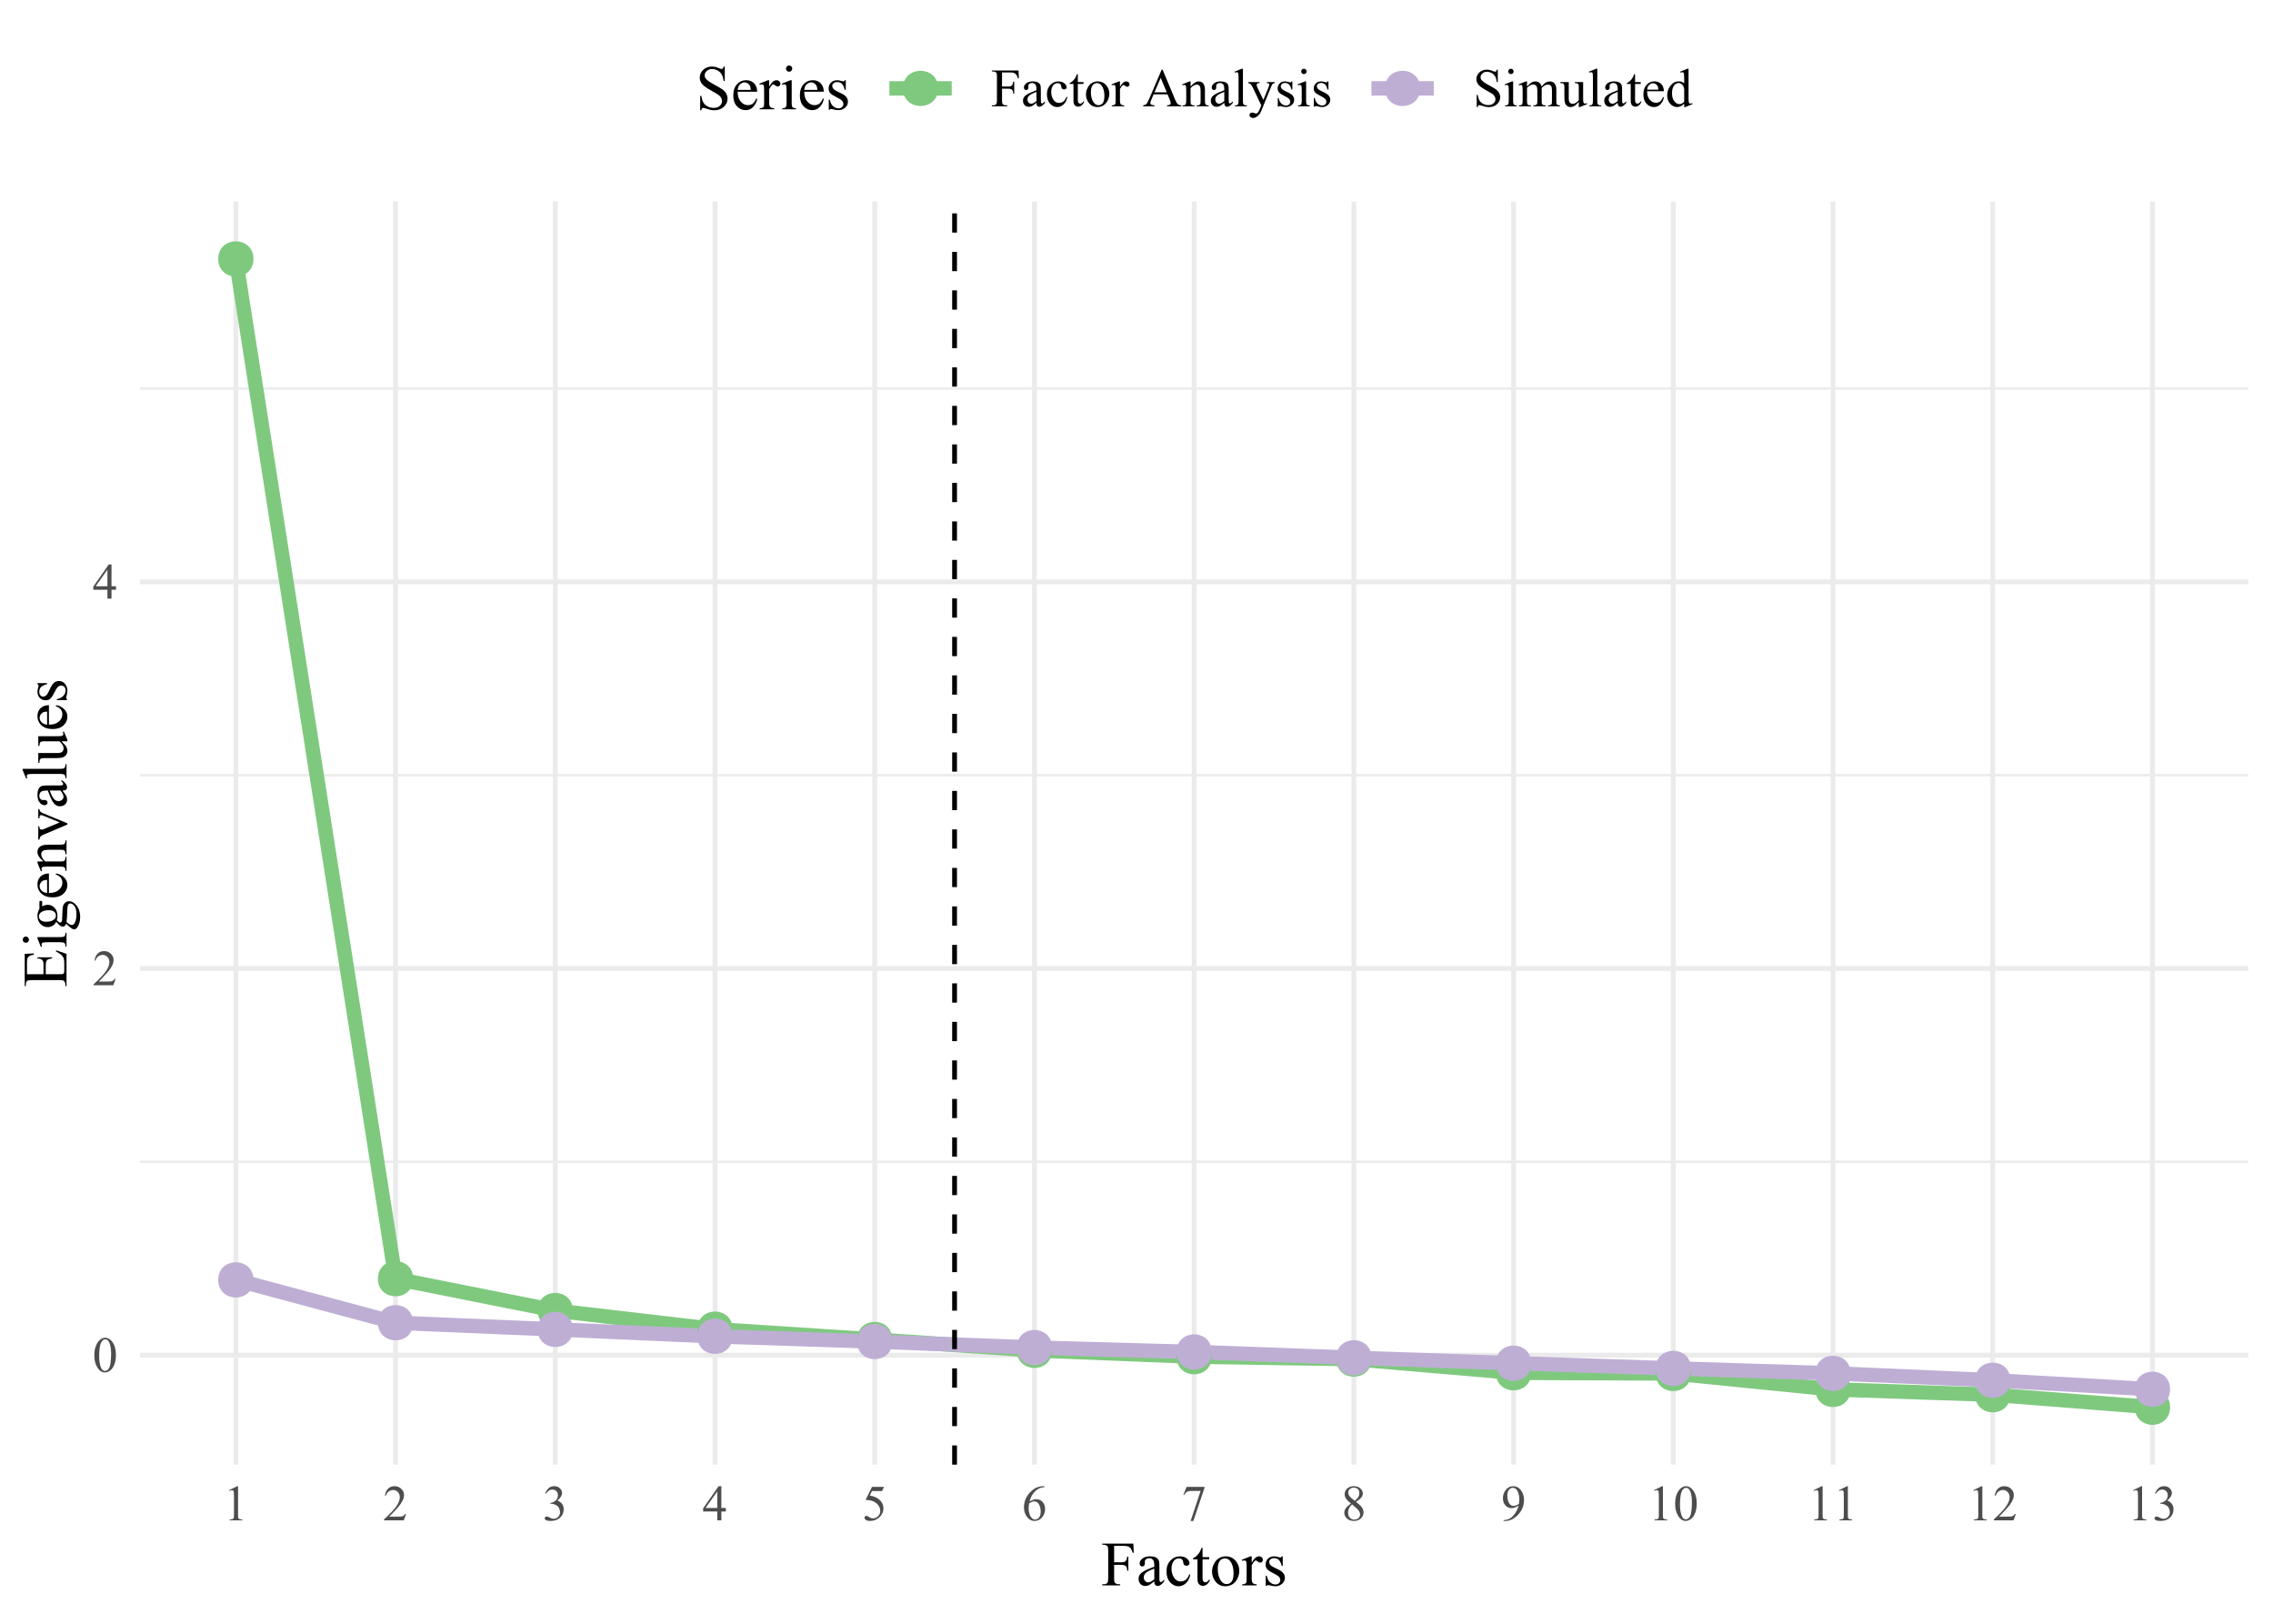 <?xml version="1.0" encoding="UTF-8"?>
<svg xmlns="http://www.w3.org/2000/svg" xmlns:xlink="http://www.w3.org/1999/xlink" width="504pt" height="360pt" viewBox="0 0 504 360" version="1.1">
<defs>
<g>
<symbol overflow="visible" id="glyph0-0">
<path style="stroke:none;" d="M 1.555 0 L 1.555 -7 L 7.152 -7 L 7.152 0 Z M 1.727 -0.176 L 6.977 -0.176 L 6.977 -6.824 L 1.727 -6.824 Z M 1.727 -0.176 "/>
</symbol>
<symbol overflow="visible" id="glyph0-1">
<path style="stroke:none;" d="M 0.406 -3.664 C 0.402 -4.508 0.531 -5.238 0.789 -5.848 C 1.043 -6.457 1.383 -6.91 1.805 -7.215 C 2.133 -7.449 2.469 -7.57 2.82 -7.57 C 3.387 -7.57 3.898 -7.277 4.352 -6.699 C 4.914 -5.977 5.195 -5.004 5.199 -3.777 C 5.195 -2.914 5.074 -2.184 4.828 -1.586 C 4.578 -0.98 4.262 -0.543 3.879 -0.273 C 3.496 -0.004 3.125 0.129 2.766 0.133 C 2.059 0.129 1.469 -0.285 1 -1.121 C 0.602 -1.82 0.402 -2.668 0.406 -3.664 Z M 1.477 -3.527 C 1.477 -2.504 1.602 -1.668 1.855 -1.027 C 2.059 -0.48 2.367 -0.211 2.785 -0.215 C 2.977 -0.211 3.18 -0.297 3.395 -0.477 C 3.605 -0.648 3.77 -0.945 3.879 -1.367 C 4.043 -1.992 4.125 -2.879 4.129 -4.02 C 4.125 -4.863 4.039 -5.566 3.867 -6.137 C 3.734 -6.551 3.562 -6.848 3.359 -7.027 C 3.203 -7.145 3.023 -7.207 2.816 -7.207 C 2.566 -7.207 2.348 -7.094 2.156 -6.875 C 1.891 -6.57 1.711 -6.094 1.617 -5.445 C 1.523 -4.793 1.477 -4.156 1.477 -3.527 Z M 1.477 -3.527 "/>
</symbol>
<symbol overflow="visible" id="glyph0-2">
<path style="stroke:none;" d="M 5.137 -1.426 L 4.617 0 L 0.242 0 L 0.242 -0.203 C 1.523 -1.375 2.43 -2.332 2.957 -3.078 C 3.48 -3.82 3.742 -4.5 3.746 -5.117 C 3.742 -5.586 3.598 -5.973 3.312 -6.277 C 3.023 -6.574 2.68 -6.727 2.281 -6.73 C 1.914 -6.727 1.586 -6.621 1.297 -6.41 C 1.004 -6.199 0.793 -5.887 0.656 -5.473 L 0.453 -5.473 C 0.539 -6.145 0.773 -6.66 1.156 -7.027 C 1.531 -7.387 2.004 -7.57 2.57 -7.57 C 3.168 -7.57 3.668 -7.375 4.074 -6.988 C 4.473 -6.602 4.676 -6.145 4.68 -5.621 C 4.676 -5.242 4.59 -4.867 4.418 -4.496 C 4.148 -3.902 3.711 -3.277 3.105 -2.621 C 2.199 -1.625 1.633 -1.027 1.406 -0.824 L 3.34 -0.824 C 3.734 -0.82 4.008 -0.836 4.168 -0.867 C 4.324 -0.898 4.469 -0.957 4.598 -1.047 C 4.723 -1.133 4.836 -1.258 4.934 -1.426 Z M 5.137 -1.426 "/>
</symbol>
<symbol overflow="visible" id="glyph0-3">
<path style="stroke:none;" d="M 5.211 -2.734 L 5.211 -1.957 L 4.215 -1.957 L 4.215 0 L 3.312 0 L 3.312 -1.957 L 0.176 -1.957 L 0.176 -2.656 L 3.613 -7.57 L 4.215 -7.57 L 4.215 -2.734 Z M 3.312 -2.734 L 3.312 -6.414 L 0.711 -2.734 Z M 3.312 -2.734 "/>
</symbol>
<symbol overflow="visible" id="glyph0-4">
<path style="stroke:none;" d="M 1.312 -6.688 L 3.117 -7.57 L 3.297 -7.57 L 3.297 -1.309 C 3.293 -0.887 3.309 -0.629 3.348 -0.531 C 3.379 -0.426 3.453 -0.348 3.566 -0.297 C 3.672 -0.238 3.895 -0.207 4.234 -0.203 L 4.234 0 L 1.445 0 L 1.445 -0.203 C 1.793 -0.207 2.02 -0.238 2.121 -0.293 C 2.223 -0.344 2.293 -0.414 2.332 -0.504 C 2.371 -0.594 2.391 -0.859 2.395 -1.309 L 2.395 -5.309 C 2.391 -5.848 2.371 -6.191 2.34 -6.348 C 2.309 -6.461 2.262 -6.547 2.199 -6.605 C 2.129 -6.656 2.051 -6.684 1.957 -6.688 C 1.82 -6.684 1.633 -6.629 1.395 -6.52 Z M 1.312 -6.688 "/>
</symbol>
<symbol overflow="visible" id="glyph0-5">
<path style="stroke:none;" d="M 0.57 -6.004 C 0.777 -6.5 1.047 -6.887 1.371 -7.16 C 1.691 -7.434 2.09 -7.57 2.574 -7.57 C 3.168 -7.57 3.625 -7.375 3.941 -6.988 C 4.18 -6.699 4.301 -6.391 4.305 -6.066 C 4.301 -5.52 3.961 -4.961 3.285 -4.391 C 3.738 -4.211 4.082 -3.957 4.32 -3.625 C 4.551 -3.293 4.668 -2.902 4.672 -2.457 C 4.668 -1.809 4.465 -1.254 4.059 -0.789 C 3.523 -0.176 2.754 0.129 1.746 0.133 C 1.246 0.129 0.902 0.07 0.723 -0.055 C 0.539 -0.176 0.449 -0.309 0.453 -0.453 C 0.449 -0.555 0.492 -0.648 0.582 -0.73 C 0.664 -0.809 0.77 -0.848 0.891 -0.852 C 0.98 -0.848 1.074 -0.836 1.172 -0.809 C 1.23 -0.789 1.367 -0.723 1.59 -0.609 C 1.805 -0.492 1.957 -0.422 2.047 -0.406 C 2.176 -0.359 2.32 -0.34 2.477 -0.344 C 2.848 -0.34 3.172 -0.484 3.445 -0.773 C 3.719 -1.062 3.855 -1.402 3.859 -1.801 C 3.855 -2.082 3.793 -2.363 3.668 -2.641 C 3.574 -2.844 3.469 -3 3.359 -3.105 C 3.195 -3.25 2.98 -3.379 2.711 -3.5 C 2.434 -3.617 2.156 -3.68 1.875 -3.68 L 1.699 -3.68 L 1.699 -3.844 C 1.988 -3.879 2.277 -3.98 2.566 -4.156 C 2.855 -4.324 3.066 -4.531 3.199 -4.773 C 3.328 -5.012 3.391 -5.277 3.395 -5.566 C 3.391 -5.941 3.273 -6.242 3.043 -6.477 C 2.805 -6.703 2.512 -6.82 2.164 -6.824 C 1.594 -6.82 1.125 -6.52 0.75 -5.918 Z M 0.57 -6.004 "/>
</symbol>
<symbol overflow="visible" id="glyph0-6">
<path style="stroke:none;" d="M 4.863 -7.414 L 4.434 -6.484 L 2.203 -6.484 L 1.719 -5.492 C 2.68 -5.344 3.445 -4.984 4.016 -4.414 C 4.496 -3.914 4.738 -3.332 4.742 -2.664 C 4.738 -2.27 4.66 -1.906 4.504 -1.578 C 4.344 -1.242 4.145 -0.961 3.902 -0.73 C 3.66 -0.496 3.391 -0.309 3.102 -0.168 C 2.68 0.031 2.25 0.129 1.809 0.133 C 1.363 0.129 1.039 0.055 0.84 -0.094 C 0.633 -0.246 0.531 -0.414 0.535 -0.598 C 0.531 -0.699 0.574 -0.789 0.66 -0.867 C 0.742 -0.945 0.848 -0.984 0.98 -0.984 C 1.07 -0.984 1.152 -0.969 1.227 -0.941 C 1.297 -0.91 1.418 -0.836 1.59 -0.715 C 1.859 -0.527 2.137 -0.434 2.422 -0.434 C 2.844 -0.434 3.219 -0.594 3.547 -0.914 C 3.867 -1.234 4.031 -1.625 4.031 -2.094 C 4.031 -2.539 3.887 -2.957 3.598 -3.348 C 3.309 -3.734 2.91 -4.035 2.406 -4.25 C 2.004 -4.41 1.461 -4.508 0.781 -4.535 L 2.203 -7.414 Z M 4.863 -7.414 "/>
</symbol>
<symbol overflow="visible" id="glyph0-7">
<path style="stroke:none;" d="M 5.02 -7.57 L 5.02 -7.367 C 4.535 -7.316 4.141 -7.223 3.84 -7.078 C 3.535 -6.934 3.234 -6.711 2.938 -6.418 C 2.637 -6.121 2.391 -5.793 2.199 -5.434 C 2.004 -5.066 1.844 -4.637 1.711 -4.141 C 2.234 -4.496 2.762 -4.676 3.293 -4.68 C 3.797 -4.676 4.234 -4.473 4.609 -4.066 C 4.98 -3.66 5.168 -3.133 5.168 -2.492 C 5.168 -1.867 4.98 -1.305 4.605 -0.797 C 4.152 -0.18 3.555 0.129 2.812 0.133 C 2.305 0.129 1.871 -0.035 1.52 -0.371 C 0.824 -1.02 0.48 -1.867 0.48 -2.91 C 0.48 -3.57 0.613 -4.199 0.879 -4.801 C 1.145 -5.395 1.523 -5.926 2.02 -6.391 C 2.512 -6.852 2.984 -7.164 3.438 -7.328 C 3.887 -7.488 4.309 -7.57 4.703 -7.57 Z M 1.617 -3.742 C 1.551 -3.246 1.516 -2.848 1.52 -2.547 C 1.516 -2.195 1.582 -1.816 1.715 -1.406 C 1.844 -0.996 2.035 -0.672 2.293 -0.434 C 2.473 -0.262 2.699 -0.176 2.969 -0.176 C 3.285 -0.176 3.57 -0.324 3.82 -0.621 C 4.07 -0.918 4.195 -1.344 4.195 -1.902 C 4.195 -2.523 4.07 -3.062 3.82 -3.523 C 3.57 -3.977 3.219 -4.207 2.766 -4.207 C 2.625 -4.207 2.477 -4.176 2.32 -4.117 C 2.16 -4.059 1.926 -3.934 1.617 -3.742 Z M 1.617 -3.742 "/>
</symbol>
<symbol overflow="visible" id="glyph0-8">
<path style="stroke:none;" d="M 1.125 -7.414 L 5.102 -7.414 L 5.102 -7.207 L 2.629 0.152 L 2.02 0.152 L 4.234 -6.523 L 2.191 -6.523 C 1.777 -6.52 1.484 -6.473 1.312 -6.375 C 1.004 -6.207 0.758 -5.949 0.574 -5.602 L 0.414 -5.66 Z M 1.125 -7.414 "/>
</symbol>
<symbol overflow="visible" id="glyph0-9">
<path style="stroke:none;" d="M 2.148 -3.734 C 1.559 -4.211 1.18 -4.598 1.016 -4.895 C 0.844 -5.184 0.762 -5.488 0.762 -5.801 C 0.762 -6.281 0.945 -6.695 1.316 -7.047 C 1.688 -7.395 2.184 -7.57 2.801 -7.57 C 3.395 -7.57 3.875 -7.406 4.242 -7.082 C 4.605 -6.754 4.785 -6.383 4.789 -5.973 C 4.785 -5.691 4.688 -5.41 4.492 -5.121 C 4.293 -4.832 3.883 -4.492 3.266 -4.105 C 3.902 -3.609 4.328 -3.219 4.539 -2.938 C 4.812 -2.562 4.949 -2.172 4.953 -1.762 C 4.949 -1.238 4.75 -0.793 4.355 -0.422 C 3.957 -0.055 3.438 0.129 2.793 0.133 C 2.086 0.129 1.539 -0.09 1.148 -0.531 C 0.836 -0.883 0.68 -1.27 0.68 -1.691 C 0.68 -2.016 0.789 -2.34 1.008 -2.664 C 1.227 -2.984 1.605 -3.34 2.148 -3.734 Z M 3.008 -4.32 C 3.441 -4.711 3.719 -5.023 3.84 -5.25 C 3.953 -5.477 4.012 -5.734 4.016 -6.027 C 4.012 -6.406 3.906 -6.707 3.691 -6.926 C 3.473 -7.141 3.18 -7.246 2.812 -7.25 C 2.438 -7.246 2.133 -7.141 1.902 -6.926 C 1.668 -6.711 1.551 -6.461 1.555 -6.176 C 1.551 -5.984 1.602 -5.793 1.699 -5.605 C 1.793 -5.414 1.93 -5.234 2.109 -5.062 Z M 2.406 -3.527 C 2.102 -3.27 1.879 -2.988 1.734 -2.691 C 1.586 -2.387 1.512 -2.062 1.516 -1.719 C 1.512 -1.242 1.641 -0.867 1.898 -0.586 C 2.156 -0.305 2.484 -0.164 2.883 -0.164 C 3.273 -0.164 3.586 -0.273 3.828 -0.496 C 4.062 -0.719 4.184 -0.988 4.184 -1.309 C 4.184 -1.566 4.113 -1.801 3.977 -2.012 C 3.715 -2.395 3.191 -2.902 2.406 -3.527 Z M 2.406 -3.527 "/>
</symbol>
<symbol overflow="visible" id="glyph0-10">
<path style="stroke:none;" d="M 0.59 0.152 L 0.59 -0.051 C 1.062 -0.055 1.504 -0.164 1.914 -0.379 C 2.32 -0.59 2.715 -0.961 3.098 -1.496 C 3.477 -2.027 3.742 -2.613 3.895 -3.254 C 3.32 -2.883 2.801 -2.699 2.34 -2.703 C 1.816 -2.699 1.371 -2.902 1 -3.305 C 0.625 -3.707 0.438 -4.242 0.441 -4.91 C 0.438 -5.559 0.625 -6.137 1 -6.645 C 1.445 -7.262 2.031 -7.57 2.758 -7.57 C 3.363 -7.57 3.883 -7.316 4.32 -6.812 C 4.848 -6.188 5.113 -5.418 5.117 -4.508 C 5.113 -3.68 4.914 -2.91 4.512 -2.199 C 4.105 -1.484 3.539 -0.895 2.82 -0.426 C 2.23 -0.039 1.594 0.152 0.902 0.152 Z M 3.98 -3.66 C 4.043 -4.133 4.078 -4.512 4.078 -4.797 C 4.078 -5.148 4.016 -5.531 3.898 -5.941 C 3.773 -6.352 3.605 -6.664 3.387 -6.887 C 3.168 -7.102 2.918 -7.211 2.637 -7.215 C 2.309 -7.211 2.023 -7.066 1.781 -6.777 C 1.539 -6.484 1.418 -6.051 1.418 -5.473 C 1.418 -4.703 1.578 -4.102 1.902 -3.668 C 2.137 -3.355 2.43 -3.199 2.777 -3.199 C 2.945 -3.199 3.145 -3.238 3.375 -3.32 C 3.602 -3.398 3.801 -3.512 3.98 -3.66 Z M 3.98 -3.66 "/>
</symbol>
<symbol overflow="visible" id="glyph1-0">
<path style="stroke:none;" d="M 1.941 0 L 1.941 -8.75 L 8.941 -8.75 L 8.941 0 Z M 2.16 -0.219 L 8.723 -0.219 L 8.723 -8.531 L 2.16 -8.531 Z M 2.16 -0.219 "/>
</symbol>
<symbol overflow="visible" id="glyph1-1">
<path style="stroke:none;" d="M 2.863 -8.766 L 2.863 -5.121 L 4.555 -5.121 C 4.938 -5.121 5.223 -5.203 5.402 -5.375 C 5.582 -5.543 5.699 -5.883 5.762 -6.391 L 6.016 -6.391 L 6.016 -3.254 L 5.762 -3.254 C 5.754 -3.609 5.707 -3.875 5.621 -4.047 C 5.527 -4.215 5.406 -4.34 5.25 -4.426 C 5.094 -4.508 4.859 -4.551 4.555 -4.555 L 2.863 -4.555 L 2.863 -1.641 C 2.859 -1.172 2.891 -0.859 2.953 -0.711 C 3 -0.594 3.094 -0.496 3.242 -0.418 C 3.438 -0.305 3.648 -0.25 3.867 -0.254 L 4.203 -0.254 L 4.203 0 L 0.227 0 L 0.227 -0.254 L 0.555 -0.254 C 0.934 -0.25 1.211 -0.363 1.387 -0.586 C 1.492 -0.73 1.547 -1.082 1.551 -1.641 L 1.551 -7.629 C 1.547 -8.098 1.516 -8.406 1.461 -8.559 C 1.414 -8.672 1.324 -8.77 1.184 -8.852 C 0.988 -8.957 0.777 -9.012 0.555 -9.016 L 0.227 -9.016 L 0.227 -9.27 L 7.125 -9.27 L 7.211 -7.234 L 6.973 -7.234 C 6.855 -7.664 6.715 -7.98 6.559 -8.188 C 6.398 -8.387 6.207 -8.535 5.977 -8.629 C 5.746 -8.719 5.387 -8.766 4.906 -8.766 Z M 2.863 -8.766 "/>
</symbol>
<symbol overflow="visible" id="glyph1-2">
<path style="stroke:none;" d="M 3.984 -0.902 C 3.344 -0.402 2.938 -0.113 2.773 -0.039 C 2.523 0.074 2.262 0.129 1.988 0.129 C 1.551 0.129 1.195 -0.016 0.918 -0.312 C 0.637 -0.605 0.496 -0.996 0.5 -1.484 C 0.496 -1.785 0.566 -2.051 0.703 -2.277 C 0.891 -2.586 1.215 -2.879 1.676 -3.152 C 2.137 -3.426 2.906 -3.758 3.984 -4.148 L 3.984 -4.395 C 3.984 -5.02 3.883 -5.445 3.688 -5.68 C 3.484 -5.91 3.199 -6.027 2.824 -6.031 C 2.535 -6.027 2.305 -5.949 2.141 -5.797 C 1.961 -5.637 1.875 -5.461 1.879 -5.266 L 1.895 -4.867 C 1.891 -4.656 1.836 -4.496 1.73 -4.383 C 1.621 -4.266 1.484 -4.207 1.312 -4.211 C 1.141 -4.207 1 -4.266 0.898 -4.387 C 0.789 -4.504 0.738 -4.668 0.738 -4.875 C 0.738 -5.266 0.938 -5.625 1.34 -5.953 C 1.738 -6.281 2.301 -6.445 3.027 -6.445 C 3.582 -6.445 4.039 -6.352 4.395 -6.164 C 4.66 -6.023 4.859 -5.801 4.992 -5.504 C 5.07 -5.305 5.109 -4.906 5.113 -4.301 L 5.113 -2.172 C 5.109 -1.574 5.121 -1.207 5.145 -1.074 C 5.168 -0.938 5.203 -0.848 5.258 -0.805 C 5.309 -0.758 5.371 -0.738 5.441 -0.738 C 5.512 -0.738 5.574 -0.754 5.633 -0.785 C 5.727 -0.844 5.914 -1.008 6.188 -1.285 L 6.188 -0.902 C 5.676 -0.219 5.188 0.121 4.723 0.125 C 4.5 0.121 4.32 0.047 4.191 -0.109 C 4.055 -0.262 3.988 -0.527 3.984 -0.902 Z M 3.984 -1.348 L 3.984 -3.734 C 3.297 -3.453 2.852 -3.262 2.652 -3.152 C 2.289 -2.949 2.031 -2.738 1.879 -2.523 C 1.723 -2.301 1.645 -2.062 1.648 -1.805 C 1.645 -1.477 1.742 -1.203 1.941 -0.988 C 2.133 -0.77 2.359 -0.66 2.617 -0.664 C 2.961 -0.66 3.418 -0.891 3.984 -1.348 Z M 3.984 -1.348 "/>
</symbol>
<symbol overflow="visible" id="glyph1-3">
<path style="stroke:none;" d="M 5.758 -2.379 C 5.586 -1.551 5.254 -0.914 4.766 -0.473 C 4.27 -0.031 3.727 0.188 3.133 0.191 C 2.418 0.188 1.797 -0.109 1.27 -0.703 C 0.738 -1.301 0.473 -2.105 0.477 -3.125 C 0.473 -4.105 0.766 -4.906 1.355 -5.523 C 1.938 -6.137 2.641 -6.445 3.465 -6.445 C 4.078 -6.445 4.586 -6.281 4.984 -5.957 C 5.379 -5.629 5.578 -5.289 5.578 -4.941 C 5.578 -4.766 5.52 -4.625 5.41 -4.52 C 5.293 -4.41 5.137 -4.359 4.941 -4.359 C 4.668 -4.359 4.469 -4.445 4.336 -4.621 C 4.258 -4.715 4.203 -4.898 4.18 -5.168 C 4.148 -5.434 4.059 -5.637 3.902 -5.781 C 3.742 -5.918 3.52 -5.988 3.242 -5.988 C 2.781 -5.988 2.414 -5.82 2.141 -5.484 C 1.766 -5.035 1.582 -4.441 1.586 -3.711 C 1.582 -2.961 1.766 -2.301 2.137 -1.73 C 2.5 -1.156 2.996 -0.871 3.625 -0.875 C 4.066 -0.871 4.469 -1.023 4.828 -1.332 C 5.078 -1.539 5.32 -1.922 5.559 -2.477 Z M 5.758 -2.379 "/>
</symbol>
<symbol overflow="visible" id="glyph1-4">
<path style="stroke:none;" d="M 2.258 -8.32 L 2.258 -6.262 L 3.719 -6.262 L 3.719 -5.781 L 2.258 -5.781 L 2.258 -1.723 C 2.254 -1.316 2.312 -1.043 2.43 -0.902 C 2.543 -0.762 2.691 -0.691 2.879 -0.691 C 3.023 -0.691 3.168 -0.734 3.312 -0.828 C 3.453 -0.918 3.566 -1.059 3.645 -1.242 L 3.91 -1.242 C 3.746 -0.797 3.523 -0.461 3.234 -0.234 C 2.941 -0.012 2.641 0.098 2.332 0.102 C 2.121 0.098 1.914 0.043 1.715 -0.07 C 1.512 -0.188 1.363 -0.352 1.27 -0.57 C 1.172 -0.781 1.125 -1.117 1.129 -1.57 L 1.129 -5.781 L 0.137 -5.781 L 0.137 -6.008 C 0.383 -6.105 0.641 -6.277 0.902 -6.516 C 1.164 -6.754 1.398 -7.035 1.605 -7.367 C 1.711 -7.539 1.855 -7.859 2.043 -8.32 Z M 2.258 -8.32 "/>
</symbol>
<symbol overflow="visible" id="glyph1-5">
<path style="stroke:none;" d="M 3.5 -6.445 C 4.445 -6.445 5.207 -6.086 5.781 -5.367 C 6.27 -4.75 6.516 -4.043 6.516 -3.246 C 6.516 -2.684 6.379 -2.113 6.109 -1.543 C 5.84 -0.965 5.469 -0.535 5 -0.246 C 4.523 0.043 4 0.188 3.426 0.191 C 2.477 0.188 1.727 -0.188 1.176 -0.938 C 0.703 -1.57 0.469 -2.281 0.473 -3.07 C 0.469 -3.641 0.609 -4.211 0.898 -4.781 C 1.18 -5.348 1.555 -5.766 2.023 -6.039 C 2.484 -6.309 2.977 -6.445 3.5 -6.445 Z M 3.289 -6 C 3.043 -6 2.801 -5.926 2.559 -5.785 C 2.312 -5.637 2.117 -5.387 1.969 -5.031 C 1.816 -4.668 1.738 -4.207 1.742 -3.645 C 1.738 -2.73 1.922 -1.941 2.285 -1.285 C 2.645 -0.621 3.121 -0.293 3.719 -0.293 C 4.16 -0.293 4.523 -0.473 4.812 -0.84 C 5.094 -1.199 5.238 -1.828 5.242 -2.719 C 5.238 -3.832 5 -4.707 4.523 -5.344 C 4.199 -5.781 3.785 -6 3.289 -6 Z M 3.289 -6 "/>
</symbol>
<symbol overflow="visible" id="glyph1-6">
<path style="stroke:none;" d="M 2.27 -6.445 L 2.27 -5.039 C 2.789 -5.977 3.328 -6.445 3.883 -6.445 C 4.129 -6.445 4.336 -6.367 4.504 -6.215 C 4.664 -6.062 4.746 -5.887 4.75 -5.688 C 4.746 -5.508 4.688 -5.355 4.57 -5.234 C 4.453 -5.109 4.312 -5.051 4.148 -5.051 C 3.988 -5.051 3.809 -5.129 3.613 -5.285 C 3.414 -5.441 3.266 -5.52 3.172 -5.523 C 3.086 -5.52 3 -5.473 2.906 -5.387 C 2.699 -5.195 2.484 -4.891 2.27 -4.465 L 2.27 -1.461 C 2.266 -1.113 2.309 -0.852 2.398 -0.676 C 2.453 -0.551 2.559 -0.449 2.711 -0.367 C 2.859 -0.285 3.078 -0.246 3.363 -0.246 L 3.363 0 L 0.156 0 L 0.156 -0.246 C 0.473 -0.246 0.711 -0.297 0.867 -0.398 C 0.98 -0.469 1.059 -0.582 1.109 -0.746 C 1.125 -0.816 1.137 -1.039 1.141 -1.406 L 1.141 -3.836 C 1.137 -4.562 1.121 -4.996 1.098 -5.137 C 1.066 -5.273 1.012 -5.375 0.934 -5.441 C 0.848 -5.504 0.75 -5.535 0.637 -5.539 C 0.492 -5.535 0.332 -5.5 0.156 -5.434 L 0.09 -5.68 L 1.984 -6.445 Z M 2.27 -6.445 "/>
</symbol>
<symbol overflow="visible" id="glyph1-7">
<path style="stroke:none;" d="M 4.484 -6.445 L 4.484 -4.312 L 4.258 -4.312 C 4.082 -4.984 3.859 -5.438 3.594 -5.68 C 3.32 -5.918 2.977 -6.039 2.555 -6.043 C 2.234 -6.039 1.977 -5.957 1.785 -5.789 C 1.586 -5.621 1.488 -5.434 1.492 -5.23 C 1.488 -4.973 1.562 -4.754 1.711 -4.574 C 1.852 -4.383 2.137 -4.184 2.57 -3.977 L 3.57 -3.492 C 4.492 -3.039 4.957 -2.445 4.957 -1.711 C 4.957 -1.141 4.738 -0.68 4.309 -0.332 C 3.875 0.016 3.395 0.188 2.863 0.191 C 2.477 0.188 2.039 0.121 1.551 -0.016 C 1.398 -0.059 1.277 -0.082 1.184 -0.082 C 1.074 -0.082 0.992 -0.023 0.938 0.094 L 0.711 0.094 L 0.711 -2.141 L 0.938 -2.141 C 1.062 -1.5 1.305 -1.02 1.668 -0.695 C 2.023 -0.371 2.426 -0.211 2.879 -0.211 C 3.191 -0.211 3.449 -0.301 3.648 -0.488 C 3.844 -0.668 3.941 -0.891 3.945 -1.156 C 3.941 -1.465 3.832 -1.73 3.613 -1.945 C 3.391 -2.16 2.949 -2.43 2.289 -2.762 C 1.625 -3.086 1.191 -3.383 0.992 -3.648 C 0.781 -3.906 0.68 -4.234 0.684 -4.633 C 0.68 -5.145 0.855 -5.574 1.211 -5.926 C 1.562 -6.27 2.02 -6.445 2.586 -6.445 C 2.828 -6.445 3.129 -6.391 3.48 -6.289 C 3.711 -6.219 3.863 -6.188 3.945 -6.188 C 4.016 -6.188 4.074 -6.203 4.113 -6.234 C 4.152 -6.266 4.199 -6.336 4.258 -6.445 Z M 4.484 -6.445 "/>
</symbol>
<symbol overflow="visible" id="glyph1-8">
<path style="stroke:none;" d="M 6.418 -9.48 L 6.418 -6.273 L 6.164 -6.273 C 6.082 -6.887 5.934 -7.379 5.723 -7.746 C 5.508 -8.109 5.207 -8.398 4.816 -8.613 C 4.426 -8.824 4.02 -8.93 3.602 -8.934 C 3.125 -8.93 2.734 -8.785 2.426 -8.5 C 2.113 -8.207 1.957 -7.879 1.961 -7.512 C 1.957 -7.23 2.055 -6.973 2.258 -6.742 C 2.535 -6.395 3.207 -5.938 4.273 -5.375 C 5.133 -4.906 5.727 -4.551 6.047 -4.301 C 6.363 -4.051 6.605 -3.758 6.777 -3.422 C 6.945 -3.086 7.031 -2.734 7.035 -2.367 C 7.031 -1.664 6.758 -1.059 6.215 -0.551 C 5.668 -0.043 4.969 0.211 4.117 0.211 C 3.844 0.211 3.59 0.188 3.355 0.148 C 3.211 0.125 2.918 0.047 2.477 -0.098 C 2.031 -0.238 1.75 -0.309 1.633 -0.312 C 1.516 -0.309 1.426 -0.277 1.363 -0.211 C 1.297 -0.141 1.25 0 1.219 0.211 L 0.965 0.211 L 0.965 -2.969 L 1.219 -2.969 C 1.336 -2.301 1.492 -1.801 1.695 -1.473 C 1.891 -1.137 2.199 -0.863 2.613 -0.648 C 3.027 -0.426 3.48 -0.316 3.973 -0.32 C 4.543 -0.316 4.992 -0.465 5.32 -0.77 C 5.648 -1.066 5.812 -1.426 5.816 -1.84 C 5.812 -2.066 5.75 -2.293 5.629 -2.527 C 5.5 -2.758 5.305 -2.977 5.047 -3.18 C 4.863 -3.312 4.379 -3.602 3.586 -4.051 C 2.793 -4.492 2.227 -4.848 1.895 -5.113 C 1.559 -5.375 1.305 -5.668 1.133 -5.988 C 0.957 -6.309 0.871 -6.656 0.875 -7.039 C 0.871 -7.703 1.129 -8.277 1.641 -8.758 C 2.148 -9.238 2.797 -9.48 3.59 -9.48 C 4.078 -9.48 4.602 -9.359 5.156 -9.117 C 5.41 -9.004 5.59 -8.945 5.695 -8.949 C 5.812 -8.945 5.906 -8.98 5.984 -9.055 C 6.055 -9.121 6.117 -9.266 6.164 -9.48 Z M 6.418 -9.48 "/>
</symbol>
<symbol overflow="visible" id="glyph1-9">
<path style="stroke:none;" d="M 1.492 -3.902 C 1.484 -2.973 1.711 -2.242 2.168 -1.715 C 2.621 -1.184 3.156 -0.918 3.773 -0.922 C 4.184 -0.918 4.539 -1.031 4.844 -1.262 C 5.145 -1.484 5.398 -1.871 5.605 -2.422 L 5.816 -2.281 C 5.719 -1.656 5.441 -1.09 4.98 -0.578 C 4.52 -0.066 3.941 0.188 3.254 0.191 C 2.496 0.188 1.852 -0.102 1.32 -0.688 C 0.781 -1.27 0.516 -2.059 0.52 -3.047 C 0.516 -4.117 0.789 -4.953 1.344 -5.555 C 1.891 -6.152 2.582 -6.449 3.41 -6.453 C 4.113 -6.449 4.688 -6.219 5.141 -5.758 C 5.586 -5.293 5.812 -4.676 5.816 -3.902 Z M 1.492 -4.301 L 4.391 -4.301 C 4.363 -4.699 4.316 -4.98 4.246 -5.148 C 4.129 -5.402 3.957 -5.602 3.734 -5.75 C 3.508 -5.891 3.273 -5.965 3.027 -5.969 C 2.648 -5.965 2.309 -5.816 2.012 -5.527 C 1.711 -5.23 1.539 -4.824 1.492 -4.301 Z M 1.492 -4.301 "/>
</symbol>
<symbol overflow="visible" id="glyph1-10">
<path style="stroke:none;" d="M 2.031 -9.719 C 2.219 -9.715 2.379 -9.648 2.516 -9.516 C 2.648 -9.383 2.719 -9.219 2.719 -9.031 C 2.719 -8.836 2.648 -8.672 2.516 -8.535 C 2.379 -8.398 2.219 -8.332 2.031 -8.332 C 1.836 -8.332 1.672 -8.398 1.535 -8.535 C 1.398 -8.672 1.328 -8.836 1.332 -9.031 C 1.328 -9.219 1.395 -9.383 1.531 -9.516 C 1.664 -9.648 1.832 -9.715 2.031 -9.719 Z M 2.598 -6.445 L 2.598 -1.414 C 2.594 -1.02 2.625 -0.762 2.684 -0.633 C 2.738 -0.5 2.82 -0.402 2.934 -0.34 C 3.043 -0.277 3.246 -0.246 3.547 -0.246 L 3.547 0 L 0.508 0 L 0.508 -0.246 C 0.809 -0.246 1.012 -0.273 1.121 -0.332 C 1.223 -0.391 1.305 -0.488 1.367 -0.629 C 1.426 -0.762 1.457 -1.023 1.461 -1.414 L 1.461 -3.828 C 1.457 -4.504 1.438 -4.945 1.402 -5.148 C 1.363 -5.293 1.312 -5.395 1.25 -5.453 C 1.18 -5.508 1.086 -5.535 0.969 -5.539 C 0.84 -5.535 0.688 -5.5 0.508 -5.434 L 0.41 -5.68 L 2.297 -6.445 Z M 2.598 -6.445 "/>
</symbol>
<symbol overflow="visible" id="glyph2-0">
<path style="stroke:none;" d="M 0 -1.941 L -8.75 -1.941 L -8.75 -8.941 L 0 -8.941 Z M -0.219 -2.16 L -0.219 -8.723 L -8.531 -8.723 L -8.531 -2.16 Z M -0.219 -2.16 "/>
</symbol>
<symbol overflow="visible" id="glyph2-1">
<path style="stroke:none;" d="M -8.766 -2.926 L -5.102 -2.926 L -5.102 -4.961 C -5.098 -5.488 -5.176 -5.844 -5.34 -6.023 C -5.543 -6.258 -5.914 -6.387 -6.445 -6.418 L -6.445 -6.672 L -3.219 -6.672 L -3.219 -6.418 C -3.664 -6.352 -3.953 -6.289 -4.086 -6.227 C -4.242 -6.145 -4.371 -6.012 -4.465 -5.824 C -4.555 -5.637 -4.598 -5.348 -4.602 -4.961 L -4.602 -2.926 L -1.543 -2.926 C -1.129 -2.922 -0.883 -2.941 -0.797 -2.98 C -0.707 -3.016 -0.633 -3.078 -0.582 -3.172 C -0.527 -3.258 -0.504 -3.434 -0.504 -3.691 L -0.504 -5.266 C -0.504 -5.785 -0.539 -6.164 -0.613 -6.406 C -0.684 -6.641 -0.828 -6.871 -1.047 -7.09 C -1.324 -7.371 -1.75 -7.66 -2.324 -7.957 L -2.324 -8.23 L 0 -7.43 L 0 -0.289 L -0.254 -0.289 L -0.254 -0.617 C -0.25 -0.832 -0.305 -1.039 -0.41 -1.238 C -0.48 -1.379 -0.59 -1.48 -0.738 -1.535 C -0.883 -1.586 -1.18 -1.609 -1.633 -1.613 L -7.656 -1.613 C -8.242 -1.609 -8.605 -1.551 -8.742 -1.438 C -8.922 -1.27 -9.012 -0.996 -9.016 -0.617 L -9.016 -0.289 L -9.27 -0.289 L -9.27 -7.43 L -7.238 -7.531 L -7.238 -7.266 C -7.723 -7.172 -8.059 -7.066 -8.242 -6.949 C -8.422 -6.832 -8.562 -6.66 -8.66 -6.434 C -8.73 -6.25 -8.766 -5.926 -8.766 -5.469 Z M -8.766 -2.926 "/>
</symbol>
<symbol overflow="visible" id="glyph2-2">
<path style="stroke:none;" d="M -9.719 -2.031 C -9.715 -2.219 -9.648 -2.383 -9.516 -2.52 C -9.383 -2.652 -9.219 -2.719 -9.031 -2.723 C -8.836 -2.719 -8.672 -2.652 -8.535 -2.52 C -8.398 -2.383 -8.332 -2.219 -8.332 -2.031 C -8.332 -1.836 -8.398 -1.672 -8.535 -1.535 C -8.672 -1.398 -8.836 -1.328 -9.031 -1.332 C -9.219 -1.328 -9.383 -1.398 -9.516 -1.535 C -9.648 -1.668 -9.715 -1.832 -9.719 -2.031 Z M -6.445 -2.598 L -1.414 -2.598 C -1.02 -2.594 -0.762 -2.625 -0.633 -2.684 C -0.5 -2.738 -0.402 -2.82 -0.34 -2.934 C -0.277 -3.043 -0.246 -3.246 -0.246 -3.547 L 0 -3.547 L 0 -0.508 L -0.246 -0.508 C -0.246 -0.809 -0.273 -1.012 -0.332 -1.121 C -0.391 -1.223 -0.488 -1.305 -0.625 -1.367 C -0.762 -1.426 -1.023 -1.457 -1.414 -1.461 L -3.828 -1.465 C -4.504 -1.465 -4.945 -1.441 -5.148 -1.402 C -5.293 -1.367 -5.395 -1.316 -5.453 -1.25 C -5.508 -1.18 -5.535 -1.09 -5.539 -0.973 C -5.535 -0.844 -5.5 -0.688 -5.434 -0.508 L -5.68 -0.41 L -6.445 -2.297 Z M -6.445 -2.598 "/>
</symbol>
<symbol overflow="visible" id="glyph2-3">
<path style="stroke:none;" d="M -2.281 -2.113 C -2.465 -1.727 -2.727 -1.434 -3.066 -1.23 C -3.398 -1.023 -3.77 -0.918 -4.176 -0.922 C -4.793 -0.918 -5.324 -1.152 -5.773 -1.621 C -6.219 -2.086 -6.445 -2.684 -6.445 -3.418 C -6.445 -4.012 -6.297 -4.531 -6.008 -4.969 L -6.008 -6.297 C -6.004 -6.488 -6 -6.602 -5.992 -6.637 C -5.98 -6.668 -5.961 -6.691 -5.934 -6.707 C -5.891 -6.73 -5.816 -6.742 -5.715 -6.746 C -5.594 -6.742 -5.512 -6.73 -5.469 -6.711 C -5.441 -6.695 -5.426 -6.672 -5.414 -6.641 C -5.398 -6.602 -5.391 -6.488 -5.395 -6.297 L -5.395 -5.484 C -5.062 -5.738 -4.645 -5.863 -4.137 -5.867 C -3.551 -5.863 -3.051 -5.641 -2.637 -5.195 C -2.223 -4.746 -2.016 -4.148 -2.016 -3.398 C -2.016 -3.086 -2.059 -2.766 -2.152 -2.445 C -1.977 -2.242 -1.828 -2.109 -1.699 -2.039 C -1.566 -1.969 -1.453 -1.934 -1.367 -1.934 C -1.285 -1.934 -1.211 -1.969 -1.141 -2.047 C -1.066 -2.117 -1.016 -2.266 -0.984 -2.488 C -0.965 -2.613 -0.949 -2.934 -0.938 -3.445 C -0.914 -4.383 -0.879 -4.988 -0.84 -5.27 C -0.777 -5.691 -0.621 -6.031 -0.367 -6.285 C -0.113 -6.535 0.199 -6.66 0.574 -6.664 C 1.09 -6.66 1.57 -6.422 2.023 -5.941 C 2.688 -5.23 3.023 -4.301 3.023 -3.156 C 3.023 -2.277 2.824 -1.535 2.426 -0.93 C 2.199 -0.586 1.961 -0.414 1.715 -0.418 C 1.602 -0.414 1.492 -0.441 1.387 -0.492 C 1.215 -0.57 0.98 -0.727 0.684 -0.969 C 0.641 -1 0.398 -1.234 -0.055 -1.668 C -0.191 -1.43 -0.32 -1.262 -0.434 -1.164 C -0.543 -1.066 -0.668 -1.02 -0.812 -1.02 C -0.973 -1.02 -1.16 -1.082 -1.375 -1.211 C -1.586 -1.34 -1.887 -1.641 -2.281 -2.113 Z M -6.117 -3.301 C -6.117 -2.961 -5.98 -2.68 -5.715 -2.453 C -5.441 -2.223 -5.031 -2.109 -4.477 -2.113 C -3.758 -2.109 -3.199 -2.266 -2.805 -2.578 C -2.5 -2.812 -2.348 -3.113 -2.352 -3.48 C -2.348 -3.824 -2.477 -4.105 -2.738 -4.332 C -2.996 -4.551 -3.406 -4.664 -3.965 -4.668 C -4.688 -4.664 -5.254 -4.508 -5.668 -4.195 C -5.965 -3.961 -6.117 -3.66 -6.117 -3.301 Z M 0 -2.043 C 0.23 -1.828 0.445 -1.668 0.648 -1.559 C 0.848 -1.449 1.031 -1.395 1.203 -1.395 C 1.418 -1.395 1.609 -1.523 1.777 -1.789 C 2.059 -2.242 2.203 -2.902 2.203 -3.766 C 2.203 -4.582 2.055 -5.188 1.766 -5.578 C 1.473 -5.969 1.164 -6.164 0.84 -6.164 C 0.598 -6.164 0.43 -6.047 0.336 -5.816 C 0.23 -5.578 0.172 -5.109 0.156 -4.41 C 0.129 -3.383 0.078 -2.594 0 -2.043 Z M 0 -2.043 "/>
</symbol>
<symbol overflow="visible" id="glyph2-4">
<path style="stroke:none;" d="M -3.902 -1.492 C -2.973 -1.484 -2.242 -1.711 -1.715 -2.168 C -1.184 -2.621 -0.918 -3.156 -0.922 -3.773 C -0.918 -4.184 -1.031 -4.539 -1.258 -4.844 C -1.48 -5.145 -1.867 -5.398 -2.418 -5.605 L -2.281 -5.816 C -1.656 -5.719 -1.09 -5.441 -0.578 -4.98 C -0.066 -4.52 0.188 -3.941 0.191 -3.254 C 0.188 -2.496 -0.102 -1.852 -0.688 -1.32 C -1.27 -0.781 -2.059 -0.516 -3.047 -0.52 C -4.117 -0.516 -4.953 -0.789 -5.555 -1.344 C -6.152 -1.891 -6.449 -2.582 -6.453 -3.41 C -6.449 -4.113 -6.219 -4.688 -5.758 -5.141 C -5.293 -5.586 -4.676 -5.812 -3.902 -5.816 Z M -4.301 -1.492 L -4.301 -4.391 C -4.699 -4.363 -4.98 -4.316 -5.148 -4.246 C -5.402 -4.129 -5.602 -3.957 -5.75 -3.734 C -5.891 -3.508 -5.965 -3.273 -5.969 -3.027 C -5.965 -2.648 -5.816 -2.309 -5.527 -2.012 C -5.23 -1.711 -4.824 -1.539 -4.301 -1.492 Z M -4.301 -1.492 "/>
</symbol>
<symbol overflow="visible" id="glyph2-5">
<path style="stroke:none;" d="M -5.121 -2.262 C -6.004 -2.996 -6.445 -3.695 -6.445 -4.359 C -6.445 -4.703 -6.359 -4.996 -6.188 -5.242 C -6.016 -5.488 -5.734 -5.684 -5.344 -5.832 C -5.07 -5.926 -4.648 -5.977 -4.086 -5.98 L -1.414 -5.98 C -1.016 -5.977 -0.75 -6.008 -0.609 -6.078 C -0.492 -6.125 -0.402 -6.207 -0.34 -6.32 C -0.277 -6.43 -0.246 -6.637 -0.246 -6.938 L 0 -6.938 L 0 -3.844 L -0.246 -3.844 L -0.246 -3.973 C -0.246 -4.262 -0.289 -4.465 -0.379 -4.582 C -0.465 -4.699 -0.598 -4.781 -0.773 -4.828 C -0.84 -4.844 -1.051 -4.852 -1.414 -4.852 L -3.977 -4.852 C -4.543 -4.852 -4.957 -4.777 -5.219 -4.629 C -5.473 -4.48 -5.602 -4.23 -5.605 -3.883 C -5.602 -3.34 -5.305 -2.801 -4.719 -2.262 L -1.414 -2.262 C -0.984 -2.262 -0.723 -2.285 -0.629 -2.336 C -0.492 -2.398 -0.395 -2.488 -0.336 -2.602 C -0.273 -2.711 -0.246 -2.938 -0.246 -3.281 L 0 -3.281 L 0 -0.184 L -0.246 -0.184 L -0.246 -0.32 C -0.246 -0.637 -0.324 -0.852 -0.488 -0.965 C -0.645 -1.074 -0.953 -1.129 -1.414 -1.133 L -3.738 -1.137 C -4.488 -1.137 -4.945 -1.117 -5.113 -1.082 C -5.273 -1.047 -5.387 -0.996 -5.449 -0.926 C -5.508 -0.855 -5.535 -0.762 -5.539 -0.645 C -5.535 -0.516 -5.5 -0.359 -5.434 -0.184 L -5.68 -0.082 L -6.445 -1.969 L -6.445 -2.262 Z M -5.121 -2.262 "/>
</symbol>
<symbol overflow="visible" id="glyph2-6">
<path style="stroke:none;" d="M -6.262 -0.117 L -6.262 -3.062 L -6.008 -3.062 L -6.008 -2.871 C -6.004 -2.691 -5.961 -2.555 -5.879 -2.465 C -5.789 -2.367 -5.676 -2.32 -5.531 -2.324 C -5.367 -2.32 -5.176 -2.367 -4.961 -2.469 L -1.504 -3.922 L -5.094 -5.387 C -5.344 -5.488 -5.539 -5.543 -5.672 -5.543 C -5.734 -5.543 -5.785 -5.523 -5.832 -5.488 C -5.895 -5.438 -5.941 -5.375 -5.969 -5.297 C -5.992 -5.219 -6.004 -5.062 -6.008 -4.828 L -6.262 -4.828 L -6.262 -6.871 L -6.008 -6.871 C -5.984 -6.633 -5.938 -6.469 -5.867 -6.379 C -5.727 -6.219 -5.5 -6.074 -5.18 -5.945 L 0.191 -3.727 L 0.191 -3.445 L -5.094 -1.211 C -5.336 -1.105 -5.512 -1.008 -5.621 -0.922 C -5.723 -0.828 -5.812 -0.715 -5.891 -0.574 C -5.93 -0.496 -5.969 -0.344 -6.008 -0.117 Z M -6.262 -0.117 "/>
</symbol>
<symbol overflow="visible" id="glyph2-7">
<path style="stroke:none;" d="M -0.902 -3.984 C -0.402 -3.344 -0.113 -2.938 -0.039 -2.773 C 0.074 -2.523 0.129 -2.262 0.129 -1.988 C 0.129 -1.551 -0.016 -1.195 -0.312 -0.918 C -0.605 -0.637 -0.996 -0.496 -1.484 -0.5 C -1.785 -0.496 -2.051 -0.566 -2.277 -0.703 C -2.586 -0.891 -2.879 -1.215 -3.152 -1.676 C -3.426 -2.137 -3.758 -2.906 -4.148 -3.984 L -4.395 -3.984 C -5.02 -3.984 -5.445 -3.883 -5.68 -3.688 C -5.91 -3.484 -6.027 -3.199 -6.031 -2.824 C -6.027 -2.535 -5.949 -2.305 -5.797 -2.141 C -5.637 -1.961 -5.461 -1.875 -5.266 -1.879 L -4.867 -1.895 C -4.656 -1.891 -4.496 -1.84 -4.383 -1.734 C -4.266 -1.625 -4.207 -1.484 -4.211 -1.312 C -4.207 -1.141 -4.266 -1 -4.387 -0.898 C -4.504 -0.789 -4.668 -0.738 -4.875 -0.738 C -5.266 -0.738 -5.625 -0.938 -5.953 -1.34 C -6.281 -1.738 -6.445 -2.301 -6.445 -3.027 C -6.445 -3.582 -6.352 -4.039 -6.164 -4.395 C -6.023 -4.66 -5.801 -4.859 -5.504 -4.992 C -5.305 -5.07 -4.906 -5.109 -4.301 -5.113 L -2.172 -5.113 C -1.574 -5.109 -1.207 -5.121 -1.074 -5.145 C -0.938 -5.168 -0.848 -5.203 -0.805 -5.258 C -0.758 -5.309 -0.738 -5.371 -0.738 -5.441 C -0.738 -5.512 -0.754 -5.574 -0.785 -5.633 C -0.844 -5.727 -1.008 -5.914 -1.285 -6.188 L -0.902 -6.188 C -0.219 -5.676 0.121 -5.188 0.125 -4.723 C 0.121 -4.5 0.047 -4.32 -0.105 -4.191 C -0.262 -4.055 -0.527 -3.988 -0.902 -3.984 Z M -1.348 -3.984 L -3.73 -3.984 C -3.453 -3.297 -3.262 -2.852 -3.152 -2.652 C -2.949 -2.289 -2.738 -2.031 -2.523 -1.879 C -2.301 -1.723 -2.062 -1.645 -1.805 -1.648 C -1.477 -1.645 -1.203 -1.742 -0.988 -1.941 C -0.77 -2.133 -0.66 -2.359 -0.664 -2.617 C -0.66 -2.961 -0.891 -3.418 -1.348 -3.984 Z M -1.348 -3.984 "/>
</symbol>
<symbol overflow="visible" id="glyph2-8">
<path style="stroke:none;" d="M -9.719 -2.59 L -1.414 -2.59 C -1.02 -2.59 -0.762 -2.617 -0.637 -2.676 C -0.508 -2.73 -0.41 -2.816 -0.344 -2.938 C -0.277 -3.055 -0.246 -3.277 -0.246 -3.602 L 0 -3.602 L 0 -0.531 L -0.246 -0.531 C -0.246 -0.816 -0.273 -1.012 -0.332 -1.121 C -0.391 -1.223 -0.488 -1.305 -0.625 -1.367 C -0.762 -1.422 -1.023 -1.453 -1.414 -1.457 L -7.102 -1.457 C -7.809 -1.453 -8.242 -1.438 -8.406 -1.406 C -8.566 -1.375 -8.676 -1.324 -8.734 -1.254 C -8.793 -1.184 -8.824 -1.094 -8.824 -0.984 C -8.824 -0.867 -8.785 -0.715 -8.715 -0.535 L -8.953 -0.418 L -9.719 -2.285 Z M -9.719 -2.59 "/>
</symbol>
<symbol overflow="visible" id="glyph2-9">
<path style="stroke:none;" d="M -6.262 -5.926 L -2.469 -5.926 C -1.738 -5.922 -1.297 -5.941 -1.137 -5.977 C -0.973 -6.012 -0.859 -6.066 -0.797 -6.141 C -0.734 -6.215 -0.703 -6.301 -0.703 -6.406 C -0.703 -6.543 -0.742 -6.703 -0.82 -6.883 L -0.582 -6.98 L 0.191 -5.105 L 0.191 -4.797 L -1.133 -4.797 C -0.547 -4.258 -0.18 -3.848 -0.031 -3.566 C 0.117 -3.281 0.188 -2.984 0.191 -2.672 C 0.188 -2.32 0.09 -2.016 -0.113 -1.762 C -0.312 -1.5 -0.574 -1.32 -0.895 -1.223 C -1.211 -1.121 -1.664 -1.07 -2.25 -1.074 L -5.047 -1.074 C -5.336 -1.07 -5.543 -1.039 -5.66 -0.977 C -5.773 -0.91 -5.859 -0.816 -5.922 -0.695 C -5.98 -0.566 -6.008 -0.34 -6.008 -0.016 L -6.262 -0.016 L -6.262 -2.207 L -2.07 -2.207 C -1.484 -2.203 -1.102 -2.305 -0.922 -2.512 C -0.734 -2.711 -0.645 -2.957 -0.648 -3.246 C -0.645 -3.441 -0.707 -3.66 -0.832 -3.91 C -0.957 -4.156 -1.191 -4.453 -1.539 -4.797 L -5.086 -4.797 C -5.438 -4.793 -5.676 -4.727 -5.805 -4.602 C -5.93 -4.469 -5.996 -4.199 -6.008 -3.793 L -6.262 -3.793 Z M -6.262 -5.926 "/>
</symbol>
<symbol overflow="visible" id="glyph2-10">
<path style="stroke:none;" d="M -6.445 -4.484 L -4.312 -4.484 L -4.312 -4.258 C -4.984 -4.082 -5.438 -3.859 -5.68 -3.594 C -5.918 -3.32 -6.039 -2.977 -6.043 -2.559 C -6.039 -2.234 -5.957 -1.977 -5.789 -1.785 C -5.621 -1.586 -5.434 -1.488 -5.23 -1.492 C -4.973 -1.488 -4.754 -1.562 -4.574 -1.711 C -4.383 -1.852 -4.184 -2.137 -3.977 -2.57 L -3.492 -3.57 C -3.039 -4.492 -2.441 -4.957 -1.707 -4.957 C -1.137 -4.957 -0.68 -4.738 -0.332 -4.309 C 0.016 -3.875 0.188 -3.395 0.191 -2.863 C 0.188 -2.477 0.121 -2.039 -0.012 -1.551 C -0.059 -1.398 -0.082 -1.277 -0.082 -1.184 C -0.082 -1.074 -0.023 -0.992 0.098 -0.938 L 0.098 -0.711 L -2.141 -0.711 L -2.141 -0.938 C -1.5 -1.062 -1.02 -1.305 -0.695 -1.668 C -0.371 -2.023 -0.211 -2.426 -0.211 -2.879 C -0.211 -3.191 -0.301 -3.449 -0.488 -3.648 C -0.668 -3.844 -0.891 -3.941 -1.156 -3.945 C -1.465 -3.941 -1.73 -3.832 -1.945 -3.613 C -2.16 -3.391 -2.43 -2.949 -2.762 -2.289 C -3.086 -1.629 -3.383 -1.195 -3.648 -0.992 C -3.906 -0.781 -4.234 -0.68 -4.633 -0.684 C -5.145 -0.68 -5.574 -0.855 -5.926 -1.211 C -6.27 -1.562 -6.445 -2.02 -6.445 -2.586 C -6.445 -2.828 -6.391 -3.129 -6.289 -3.48 C -6.219 -3.711 -6.188 -3.863 -6.188 -3.945 C -6.188 -4.016 -6.203 -4.074 -6.234 -4.113 C -6.266 -4.152 -6.336 -4.199 -6.445 -4.258 Z M -6.445 -4.484 "/>
</symbol>
<symbol overflow="visible" id="glyph3-0">
<path style="stroke:none;" d="M 1.664 0 L 1.664 -7.5 L 7.664 -7.5 L 7.664 0 Z M 1.852 -0.188 L 7.477 -0.188 L 7.477 -7.312 L 1.852 -7.312 Z M 1.852 -0.188 "/>
</symbol>
<symbol overflow="visible" id="glyph3-1">
<path style="stroke:none;" d="M 2.453 -7.512 L 2.453 -4.391 L 3.902 -4.391 C 4.23 -4.387 4.473 -4.461 4.629 -4.609 C 4.785 -4.754 4.887 -5.043 4.938 -5.477 L 5.156 -5.477 L 5.156 -2.789 L 4.938 -2.789 C 4.934 -3.094 4.895 -3.32 4.816 -3.469 C 4.738 -3.613 4.633 -3.719 4.5 -3.793 C 4.367 -3.863 4.168 -3.902 3.902 -3.902 L 2.453 -3.902 L 2.453 -1.406 C 2.449 -1.004 2.477 -0.738 2.531 -0.609 C 2.57 -0.508 2.652 -0.422 2.777 -0.359 C 2.949 -0.262 3.129 -0.215 3.316 -0.219 L 3.602 -0.219 L 3.602 0 L 0.195 0 L 0.195 -0.219 L 0.477 -0.219 C 0.801 -0.215 1.039 -0.312 1.188 -0.504 C 1.277 -0.629 1.324 -0.93 1.328 -1.406 L 1.328 -6.539 C 1.324 -6.938 1.301 -7.203 1.254 -7.336 C 1.215 -7.434 1.133 -7.516 1.016 -7.586 C 0.844 -7.676 0.664 -7.723 0.477 -7.727 L 0.195 -7.727 L 0.195 -7.945 L 6.105 -7.945 L 6.18 -6.199 L 5.977 -6.199 C 5.875 -6.57 5.754 -6.84 5.621 -7.016 C 5.484 -7.188 5.32 -7.316 5.125 -7.395 C 4.926 -7.473 4.621 -7.512 4.207 -7.512 Z M 2.453 -7.512 "/>
</symbol>
<symbol overflow="visible" id="glyph3-2">
<path style="stroke:none;" d="M 3.414 -0.773 C 2.863 -0.344 2.52 -0.098 2.379 -0.035 C 2.168 0.059 1.941 0.105 1.703 0.109 C 1.332 0.105 1.027 -0.02 0.789 -0.27 C 0.547 -0.52 0.426 -0.852 0.43 -1.273 C 0.426 -1.531 0.484 -1.758 0.602 -1.953 C 0.762 -2.215 1.039 -2.465 1.438 -2.703 C 1.828 -2.934 2.488 -3.219 3.414 -3.555 L 3.414 -3.766 C 3.41 -4.301 3.324 -4.668 3.16 -4.867 C 2.988 -5.066 2.742 -5.168 2.422 -5.168 C 2.172 -5.168 1.977 -5.102 1.836 -4.969 C 1.68 -4.836 1.605 -4.684 1.609 -4.512 L 1.625 -4.172 C 1.621 -3.992 1.574 -3.852 1.484 -3.754 C 1.391 -3.656 1.273 -3.609 1.125 -3.609 C 0.977 -3.609 0.855 -3.66 0.77 -3.762 C 0.676 -3.863 0.633 -4 0.633 -4.18 C 0.633 -4.508 0.805 -4.816 1.148 -5.102 C 1.492 -5.379 1.973 -5.52 2.594 -5.523 C 3.07 -5.52 3.461 -5.441 3.766 -5.285 C 3.996 -5.16 4.168 -4.969 4.277 -4.719 C 4.348 -4.547 4.383 -4.203 4.383 -3.688 L 4.383 -1.863 C 4.383 -1.348 4.391 -1.031 4.41 -0.922 C 4.43 -0.805 4.461 -0.73 4.508 -0.691 C 4.551 -0.652 4.605 -0.633 4.664 -0.633 C 4.727 -0.633 4.781 -0.645 4.828 -0.672 C 4.91 -0.723 5.066 -0.867 5.305 -1.102 L 5.305 -0.773 C 4.863 -0.188 4.445 0.105 4.047 0.105 C 3.855 0.105 3.703 0.039 3.59 -0.094 C 3.477 -0.227 3.418 -0.453 3.414 -0.773 Z M 3.414 -1.156 L 3.414 -3.199 C 2.824 -2.965 2.445 -2.797 2.273 -2.703 C 1.965 -2.527 1.742 -2.348 1.613 -2.164 C 1.477 -1.973 1.41 -1.77 1.414 -1.547 C 1.41 -1.266 1.496 -1.031 1.664 -0.848 C 1.828 -0.66 2.02 -0.566 2.242 -0.57 C 2.535 -0.566 2.926 -0.762 3.414 -1.156 Z M 3.414 -1.156 "/>
</symbol>
<symbol overflow="visible" id="glyph3-3">
<path style="stroke:none;" d="M 4.934 -2.039 C 4.789 -1.328 4.504 -0.781 4.086 -0.406 C 3.66 -0.023 3.195 0.164 2.684 0.164 C 2.074 0.164 1.543 -0.09 1.09 -0.602 C 0.637 -1.113 0.41 -1.805 0.41 -2.68 C 0.41 -3.52 0.66 -4.207 1.16 -4.734 C 1.66 -5.258 2.262 -5.52 2.969 -5.523 C 3.496 -5.52 3.93 -5.379 4.27 -5.105 C 4.609 -4.824 4.781 -4.535 4.781 -4.234 C 4.781 -4.086 4.73 -3.965 4.637 -3.875 C 4.535 -3.781 4.402 -3.738 4.234 -3.738 C 4.004 -3.738 3.832 -3.812 3.715 -3.961 C 3.648 -4.043 3.602 -4.199 3.582 -4.43 C 3.559 -4.656 3.48 -4.832 3.344 -4.957 C 3.207 -5.074 3.02 -5.133 2.777 -5.133 C 2.387 -5.133 2.07 -4.988 1.836 -4.699 C 1.516 -4.316 1.359 -3.809 1.359 -3.18 C 1.359 -2.535 1.516 -1.969 1.832 -1.484 C 2.145 -0.992 2.57 -0.75 3.105 -0.75 C 3.488 -0.75 3.832 -0.879 4.137 -1.141 C 4.352 -1.32 4.559 -1.648 4.766 -2.121 Z M 4.934 -2.039 "/>
</symbol>
<symbol overflow="visible" id="glyph3-4">
<path style="stroke:none;" d="M 1.934 -7.133 L 1.934 -5.367 L 3.188 -5.367 L 3.188 -4.957 L 1.934 -4.957 L 1.934 -1.477 C 1.934 -1.125 1.98 -0.891 2.082 -0.773 C 2.18 -0.652 2.309 -0.59 2.469 -0.594 C 2.594 -0.59 2.719 -0.629 2.84 -0.711 C 2.961 -0.789 3.055 -0.91 3.125 -1.066 L 3.352 -1.066 C 3.215 -0.684 3.02 -0.395 2.773 -0.203 C 2.52 -0.012 2.262 0.082 2 0.086 C 1.812 0.082 1.637 0.035 1.469 -0.062 C 1.293 -0.16 1.168 -0.301 1.09 -0.488 C 1.008 -0.668 0.965 -0.957 0.969 -1.348 L 0.969 -4.957 L 0.117 -4.957 L 0.117 -5.148 C 0.328 -5.234 0.547 -5.379 0.773 -5.586 C 1 -5.789 1.199 -6.035 1.375 -6.316 C 1.465 -6.465 1.59 -6.734 1.75 -7.133 Z M 1.934 -7.133 "/>
</symbol>
<symbol overflow="visible" id="glyph3-5">
<path style="stroke:none;" d="M 3 -5.523 C 3.812 -5.52 4.465 -5.211 4.957 -4.602 C 5.375 -4.07 5.582 -3.465 5.586 -2.781 C 5.582 -2.301 5.469 -1.816 5.238 -1.324 C 5.004 -0.832 4.684 -0.461 4.285 -0.211 C 3.879 0.039 3.43 0.164 2.938 0.164 C 2.125 0.164 1.484 -0.156 1.008 -0.805 C 0.605 -1.344 0.402 -1.953 0.406 -2.633 C 0.402 -3.117 0.523 -3.605 0.77 -4.098 C 1.012 -4.582 1.336 -4.941 1.734 -5.176 C 2.133 -5.402 2.555 -5.52 3 -5.523 Z M 2.82 -5.145 C 2.609 -5.145 2.402 -5.082 2.195 -4.957 C 1.984 -4.832 1.816 -4.617 1.688 -4.312 C 1.555 -4.004 1.488 -3.605 1.492 -3.125 C 1.488 -2.34 1.645 -1.668 1.957 -1.102 C 2.27 -0.531 2.68 -0.246 3.188 -0.25 C 3.566 -0.246 3.879 -0.402 4.125 -0.719 C 4.367 -1.027 4.488 -1.566 4.492 -2.332 C 4.488 -3.285 4.285 -4.035 3.879 -4.582 C 3.598 -4.957 3.242 -5.145 2.82 -5.145 Z M 2.82 -5.145 "/>
</symbol>
<symbol overflow="visible" id="glyph3-6">
<path style="stroke:none;" d="M 1.945 -5.523 L 1.945 -4.32 C 2.391 -5.117 2.852 -5.52 3.328 -5.523 C 3.539 -5.52 3.715 -5.453 3.859 -5.328 C 3.996 -5.195 4.066 -5.047 4.07 -4.875 C 4.066 -4.723 4.016 -4.594 3.918 -4.488 C 3.812 -4.379 3.691 -4.324 3.555 -4.328 C 3.418 -4.324 3.266 -4.391 3.098 -4.531 C 2.926 -4.664 2.801 -4.734 2.719 -4.734 C 2.648 -4.734 2.57 -4.695 2.492 -4.617 C 2.312 -4.453 2.133 -4.188 1.945 -3.828 L 1.945 -1.254 C 1.945 -0.957 1.98 -0.73 2.055 -0.578 C 2.105 -0.473 2.195 -0.387 2.324 -0.316 C 2.453 -0.246 2.641 -0.211 2.883 -0.211 L 2.883 0 L 0.133 0 L 0.133 -0.211 C 0.406 -0.211 0.609 -0.254 0.742 -0.34 C 0.84 -0.402 0.91 -0.5 0.949 -0.641 C 0.965 -0.703 0.973 -0.895 0.977 -1.207 L 0.977 -3.289 C 0.973 -3.91 0.961 -4.281 0.938 -4.402 C 0.914 -4.52 0.867 -4.609 0.797 -4.664 C 0.727 -4.719 0.641 -4.746 0.547 -4.746 C 0.422 -4.746 0.285 -4.715 0.133 -4.656 L 0.078 -4.867 L 1.699 -5.523 Z M 1.945 -5.523 "/>
</symbol>
<symbol overflow="visible" id="glyph3-7">
<path style="stroke:none;" d=""/>
</symbol>
<symbol overflow="visible" id="glyph3-8">
<path style="stroke:none;" d="M 5.492 -2.66 L 2.414 -2.66 L 1.875 -1.406 C 1.742 -1.098 1.676 -0.867 1.676 -0.715 C 1.676 -0.59 1.73 -0.48 1.848 -0.395 C 1.961 -0.301 2.211 -0.242 2.594 -0.219 L 2.594 0 L 0.094 0 L 0.094 -0.219 C 0.426 -0.273 0.641 -0.352 0.738 -0.445 C 0.938 -0.633 1.156 -1.012 1.398 -1.586 L 4.195 -8.125 L 4.398 -8.125 L 7.164 -1.516 C 7.387 -0.98 7.59 -0.637 7.773 -0.48 C 7.953 -0.324 8.207 -0.234 8.531 -0.219 L 8.531 0 L 5.398 0 L 5.398 -0.219 C 5.711 -0.23 5.926 -0.285 6.035 -0.375 C 6.145 -0.461 6.199 -0.57 6.203 -0.703 C 6.199 -0.875 6.121 -1.145 5.969 -1.516 Z M 5.328 -3.094 L 3.977 -6.305 L 2.594 -3.094 Z M 5.328 -3.094 "/>
</symbol>
<symbol overflow="visible" id="glyph3-9">
<path style="stroke:none;" d="M 1.938 -4.391 C 2.566 -5.141 3.168 -5.52 3.738 -5.523 C 4.031 -5.52 4.281 -5.445 4.496 -5.305 C 4.703 -5.156 4.871 -4.918 5 -4.582 C 5.078 -4.348 5.121 -3.988 5.125 -3.504 L 5.125 -1.211 C 5.121 -0.871 5.148 -0.641 5.211 -0.523 C 5.25 -0.422 5.32 -0.348 5.418 -0.293 C 5.512 -0.238 5.688 -0.211 5.945 -0.211 L 5.945 0 L 3.293 0 L 3.293 -0.211 L 3.406 -0.211 C 3.652 -0.211 3.828 -0.246 3.93 -0.324 C 4.027 -0.395 4.098 -0.508 4.137 -0.664 C 4.152 -0.719 4.16 -0.902 4.16 -1.211 L 4.16 -3.41 C 4.16 -3.895 4.094 -4.246 3.969 -4.473 C 3.84 -4.691 3.629 -4.805 3.328 -4.805 C 2.863 -4.805 2.398 -4.551 1.938 -4.043 L 1.938 -1.211 C 1.934 -0.848 1.957 -0.625 2.004 -0.539 C 2.059 -0.422 2.133 -0.336 2.23 -0.289 C 2.324 -0.234 2.52 -0.211 2.812 -0.211 L 2.812 0 L 0.156 0 L 0.156 -0.211 L 0.273 -0.211 C 0.547 -0.211 0.73 -0.277 0.828 -0.418 C 0.922 -0.551 0.973 -0.816 0.973 -1.211 L 0.973 -3.203 C 0.973 -3.848 0.957 -4.242 0.926 -4.383 C 0.895 -4.523 0.848 -4.617 0.793 -4.668 C 0.73 -4.719 0.652 -4.746 0.551 -4.746 C 0.441 -4.746 0.309 -4.715 0.156 -4.656 L 0.07 -4.867 L 1.688 -5.523 L 1.938 -5.523 Z M 1.938 -4.391 "/>
</symbol>
<symbol overflow="visible" id="glyph3-10">
<path style="stroke:none;" d="M 2.219 -8.332 L 2.219 -1.211 C 2.215 -0.875 2.238 -0.652 2.293 -0.547 C 2.34 -0.434 2.418 -0.352 2.52 -0.297 C 2.621 -0.238 2.809 -0.211 3.086 -0.211 L 3.086 0 L 0.457 0 L 0.457 -0.211 C 0.703 -0.211 0.871 -0.234 0.961 -0.285 C 1.047 -0.336 1.117 -0.422 1.172 -0.539 C 1.223 -0.656 1.246 -0.879 1.25 -1.211 L 1.25 -6.086 C 1.246 -6.691 1.234 -7.062 1.207 -7.203 C 1.176 -7.34 1.129 -7.438 1.074 -7.488 C 1.012 -7.535 0.938 -7.559 0.844 -7.562 C 0.742 -7.559 0.613 -7.527 0.457 -7.469 L 0.359 -7.676 L 1.957 -8.332 Z M 2.219 -8.332 "/>
</symbol>
<symbol overflow="visible" id="glyph3-11">
<path style="stroke:none;" d="M 0.07 -5.367 L 2.57 -5.367 L 2.57 -5.148 L 2.449 -5.148 C 2.273 -5.145 2.141 -5.105 2.055 -5.035 C 1.965 -4.957 1.922 -4.863 1.922 -4.75 C 1.922 -4.598 1.984 -4.387 2.117 -4.117 L 3.422 -1.414 L 4.625 -4.375 C 4.688 -4.535 4.723 -4.695 4.723 -4.852 C 4.723 -4.922 4.707 -4.973 4.68 -5.008 C 4.645 -5.051 4.598 -5.086 4.535 -5.109 C 4.469 -5.133 4.352 -5.145 4.184 -5.148 L 4.184 -5.367 L 5.93 -5.367 L 5.93 -5.148 C 5.781 -5.129 5.668 -5.098 5.594 -5.055 C 5.512 -5.004 5.426 -4.918 5.336 -4.793 C 5.301 -4.738 5.234 -4.586 5.141 -4.344 L 2.953 1.016 C 2.742 1.531 2.465 1.926 2.121 2.191 C 1.777 2.457 1.449 2.59 1.137 2.59 C 0.902 2.59 0.711 2.523 0.566 2.391 C 0.414 2.258 0.34 2.105 0.344 1.934 C 0.34 1.77 0.395 1.637 0.504 1.539 C 0.613 1.438 0.762 1.387 0.949 1.391 C 1.074 1.387 1.25 1.43 1.477 1.516 C 1.633 1.574 1.73 1.605 1.77 1.605 C 1.887 1.605 2.012 1.543 2.152 1.422 C 2.285 1.301 2.426 1.066 2.57 0.719 L 2.953 -0.211 L 1.023 -4.258 C 0.965 -4.379 0.871 -4.531 0.742 -4.711 C 0.645 -4.844 0.566 -4.934 0.504 -4.984 C 0.41 -5.043 0.266 -5.098 0.07 -5.148 Z M 0.07 -5.367 "/>
</symbol>
<symbol overflow="visible" id="glyph3-12">
<path style="stroke:none;" d="M 3.844 -5.523 L 3.844 -3.695 L 3.648 -3.695 C 3.5 -4.27 3.309 -4.66 3.078 -4.867 C 2.844 -5.074 2.551 -5.18 2.191 -5.18 C 1.918 -5.18 1.695 -5.105 1.527 -4.961 C 1.359 -4.816 1.277 -4.656 1.277 -4.484 C 1.277 -4.262 1.34 -4.074 1.465 -3.922 C 1.586 -3.758 1.832 -3.59 2.203 -3.41 L 3.059 -2.992 C 3.852 -2.605 4.246 -2.098 4.25 -1.465 C 4.246 -0.977 4.062 -0.582 3.695 -0.285 C 3.324 0.016 2.91 0.164 2.453 0.164 C 2.121 0.164 1.746 0.105 1.328 -0.012 C 1.199 -0.051 1.094 -0.07 1.016 -0.07 C 0.922 -0.07 0.852 -0.02 0.805 0.082 L 0.609 0.082 L 0.609 -1.836 L 0.805 -1.836 C 0.91 -1.285 1.121 -0.875 1.43 -0.598 C 1.734 -0.316 2.078 -0.176 2.469 -0.18 C 2.734 -0.176 2.953 -0.254 3.125 -0.418 C 3.293 -0.574 3.379 -0.766 3.383 -0.992 C 3.379 -1.258 3.285 -1.484 3.098 -1.668 C 2.906 -1.852 2.527 -2.086 1.961 -2.367 C 1.395 -2.648 1.023 -2.902 0.852 -3.129 C 0.672 -3.348 0.586 -3.629 0.586 -3.973 C 0.586 -4.41 0.734 -4.777 1.039 -5.078 C 1.336 -5.371 1.73 -5.52 2.215 -5.523 C 2.426 -5.52 2.68 -5.477 2.984 -5.391 C 3.18 -5.332 3.312 -5.301 3.383 -5.305 C 3.441 -5.301 3.492 -5.316 3.527 -5.344 C 3.559 -5.367 3.598 -5.426 3.648 -5.523 Z M 3.844 -5.523 "/>
</symbol>
<symbol overflow="visible" id="glyph3-13">
<path style="stroke:none;" d="M 1.742 -8.332 C 1.898 -8.332 2.039 -8.273 2.156 -8.156 C 2.273 -8.039 2.332 -7.898 2.332 -7.742 C 2.332 -7.57 2.273 -7.43 2.156 -7.316 C 2.039 -7.195 1.898 -7.137 1.742 -7.141 C 1.57 -7.137 1.43 -7.195 1.316 -7.316 C 1.195 -7.43 1.137 -7.57 1.141 -7.742 C 1.137 -7.898 1.195 -8.039 1.312 -8.156 C 1.43 -8.273 1.57 -8.332 1.742 -8.332 Z M 2.227 -5.523 L 2.227 -1.211 C 2.227 -0.875 2.25 -0.652 2.301 -0.543 C 2.348 -0.43 2.418 -0.348 2.516 -0.293 C 2.609 -0.238 2.785 -0.211 3.039 -0.211 L 3.039 0 L 0.434 0 L 0.434 -0.211 C 0.695 -0.211 0.871 -0.234 0.961 -0.285 C 1.047 -0.336 1.117 -0.422 1.172 -0.539 C 1.227 -0.656 1.254 -0.879 1.254 -1.211 L 1.254 -3.281 C 1.254 -3.863 1.234 -4.238 1.203 -4.414 C 1.172 -4.535 1.129 -4.621 1.07 -4.672 C 1.012 -4.719 0.934 -4.746 0.832 -4.746 C 0.723 -4.746 0.59 -4.715 0.434 -4.656 L 0.352 -4.867 L 1.969 -5.523 Z M 2.227 -5.523 "/>
</symbol>
<symbol overflow="visible" id="glyph3-14">
<path style="stroke:none;" d="M 5.5 -8.125 L 5.5 -5.379 L 5.285 -5.379 C 5.215 -5.906 5.086 -6.324 4.906 -6.641 C 4.719 -6.949 4.461 -7.199 4.129 -7.383 C 3.789 -7.562 3.441 -7.652 3.086 -7.656 C 2.676 -7.652 2.34 -7.527 2.078 -7.285 C 1.809 -7.035 1.676 -6.754 1.68 -6.438 C 1.676 -6.195 1.762 -5.977 1.934 -5.777 C 2.176 -5.48 2.75 -5.09 3.664 -4.605 C 4.398 -4.207 4.906 -3.898 5.18 -3.688 C 5.453 -3.469 5.66 -3.219 5.809 -2.934 C 5.953 -2.641 6.027 -2.34 6.031 -2.027 C 6.027 -1.426 5.793 -0.906 5.328 -0.473 C 4.859 -0.039 4.262 0.176 3.527 0.18 C 3.293 0.176 3.074 0.16 2.875 0.129 C 2.754 0.109 2.504 0.039 2.125 -0.082 C 1.742 -0.207 1.5 -0.27 1.398 -0.27 C 1.301 -0.27 1.223 -0.238 1.168 -0.18 C 1.109 -0.121 1.07 -0.004 1.043 0.18 L 0.828 0.18 L 0.828 -2.543 L 1.043 -2.543 C 1.145 -1.973 1.281 -1.543 1.453 -1.262 C 1.625 -0.973 1.887 -0.738 2.242 -0.555 C 2.594 -0.363 2.98 -0.27 3.406 -0.273 C 3.891 -0.27 4.277 -0.398 4.559 -0.66 C 4.84 -0.914 4.98 -1.219 4.984 -1.578 C 4.98 -1.766 4.926 -1.965 4.824 -2.168 C 4.715 -2.367 4.551 -2.551 4.324 -2.727 C 4.168 -2.836 3.75 -3.086 3.074 -3.469 C 2.391 -3.852 1.906 -4.156 1.625 -4.383 C 1.336 -4.609 1.121 -4.859 0.973 -5.133 C 0.824 -5.406 0.75 -5.707 0.75 -6.035 C 0.75 -6.605 0.969 -7.094 1.406 -7.508 C 1.844 -7.914 2.398 -8.121 3.078 -8.125 C 3.496 -8.121 3.945 -8.02 4.418 -7.816 C 4.637 -7.719 4.789 -7.668 4.883 -7.672 C 4.977 -7.668 5.059 -7.699 5.129 -7.762 C 5.191 -7.82 5.246 -7.941 5.285 -8.125 Z M 5.5 -8.125 "/>
</symbol>
<symbol overflow="visible" id="glyph3-15">
<path style="stroke:none;" d="M 1.969 -4.383 C 2.359 -4.773 2.59 -4.996 2.66 -5.055 C 2.832 -5.203 3.02 -5.32 3.227 -5.402 C 3.426 -5.48 3.629 -5.52 3.832 -5.523 C 4.168 -5.52 4.457 -5.422 4.699 -5.23 C 4.941 -5.031 5.102 -4.75 5.188 -4.383 C 5.586 -4.852 5.926 -5.156 6.203 -5.305 C 6.48 -5.445 6.766 -5.52 7.062 -5.523 C 7.344 -5.52 7.598 -5.445 7.816 -5.305 C 8.035 -5.156 8.211 -4.918 8.344 -4.586 C 8.43 -4.359 8.473 -4.004 8.473 -3.523 L 8.473 -1.211 C 8.473 -0.875 8.496 -0.645 8.547 -0.523 C 8.586 -0.43 8.66 -0.355 8.766 -0.301 C 8.867 -0.238 9.039 -0.211 9.281 -0.211 L 9.281 0 L 6.633 0 L 6.633 -0.211 L 6.742 -0.211 C 6.973 -0.211 7.152 -0.254 7.281 -0.344 C 7.371 -0.402 7.438 -0.504 7.477 -0.645 C 7.492 -0.707 7.5 -0.895 7.5 -1.211 L 7.5 -3.523 C 7.5 -3.957 7.445 -4.266 7.344 -4.445 C 7.188 -4.691 6.945 -4.816 6.609 -4.82 C 6.398 -4.816 6.188 -4.766 5.984 -4.664 C 5.773 -4.562 5.523 -4.371 5.227 -4.09 L 5.215 -4.023 L 5.227 -3.773 L 5.227 -1.211 C 5.227 -0.844 5.246 -0.617 5.289 -0.527 C 5.328 -0.434 5.406 -0.355 5.52 -0.301 C 5.629 -0.238 5.82 -0.211 6.102 -0.211 L 6.102 0 L 3.387 0 L 3.387 -0.211 C 3.684 -0.211 3.887 -0.246 3.996 -0.316 C 4.105 -0.387 4.184 -0.492 4.23 -0.633 C 4.246 -0.699 4.254 -0.891 4.258 -1.211 L 4.258 -3.523 C 4.254 -3.957 4.191 -4.273 4.066 -4.465 C 3.895 -4.715 3.652 -4.84 3.344 -4.84 C 3.133 -4.84 2.926 -4.781 2.719 -4.672 C 2.395 -4.496 2.145 -4.305 1.969 -4.09 L 1.969 -1.211 C 1.969 -0.859 1.992 -0.633 2.043 -0.527 C 2.09 -0.418 2.16 -0.336 2.258 -0.289 C 2.352 -0.234 2.547 -0.211 2.844 -0.211 L 2.844 0 L 0.188 0 L 0.188 -0.211 C 0.43 -0.211 0.602 -0.234 0.703 -0.289 C 0.801 -0.336 0.875 -0.422 0.926 -0.539 C 0.973 -0.656 0.996 -0.879 1 -1.211 L 1 -3.266 C 0.996 -3.852 0.98 -4.234 0.949 -4.406 C 0.918 -4.535 0.875 -4.621 0.82 -4.672 C 0.762 -4.719 0.68 -4.746 0.578 -4.746 C 0.465 -4.746 0.336 -4.715 0.188 -4.656 L 0.102 -4.867 L 1.719 -5.523 L 1.969 -5.523 Z M 1.969 -4.383 "/>
</symbol>
<symbol overflow="visible" id="glyph3-16">
<path style="stroke:none;" d="M 5.078 -5.367 L 5.078 -2.117 C 5.074 -1.492 5.09 -1.113 5.121 -0.973 C 5.152 -0.832 5.199 -0.734 5.262 -0.684 C 5.324 -0.625 5.398 -0.598 5.492 -0.602 C 5.609 -0.598 5.746 -0.633 5.898 -0.703 L 5.984 -0.5 L 4.375 0.164 L 4.113 0.164 L 4.113 -0.973 C 3.652 -0.473 3.301 -0.156 3.059 -0.027 C 2.816 0.102 2.559 0.164 2.289 0.164 C 1.988 0.164 1.727 0.078 1.508 -0.098 C 1.285 -0.27 1.133 -0.492 1.051 -0.77 C 0.961 -1.039 0.918 -1.426 0.922 -1.93 L 0.922 -4.324 C 0.918 -4.574 0.891 -4.75 0.84 -4.852 C 0.781 -4.949 0.699 -5.023 0.594 -5.078 C 0.484 -5.129 0.293 -5.152 0.012 -5.148 L 0.012 -5.367 L 1.891 -5.367 L 1.891 -1.773 C 1.887 -1.27 1.973 -0.941 2.152 -0.789 C 2.324 -0.629 2.535 -0.551 2.781 -0.555 C 2.949 -0.551 3.141 -0.605 3.352 -0.715 C 3.562 -0.82 3.816 -1.02 4.113 -1.32 L 4.113 -4.359 C 4.113 -4.664 4.055 -4.867 3.945 -4.977 C 3.832 -5.082 3.602 -5.141 3.25 -5.148 L 3.25 -5.367 Z M 5.078 -5.367 "/>
</symbol>
<symbol overflow="visible" id="glyph3-17">
<path style="stroke:none;" d="M 1.277 -3.344 C 1.273 -2.543 1.465 -1.918 1.859 -1.469 C 2.246 -1.012 2.707 -0.785 3.234 -0.789 C 3.586 -0.785 3.891 -0.883 4.148 -1.078 C 4.406 -1.273 4.625 -1.605 4.805 -2.074 L 4.984 -1.957 C 4.902 -1.422 4.664 -0.934 4.27 -0.496 C 3.875 -0.055 3.383 0.164 2.789 0.164 C 2.141 0.164 1.586 -0.086 1.133 -0.59 C 0.672 -1.09 0.445 -1.766 0.445 -2.613 C 0.445 -3.531 0.68 -4.246 1.152 -4.762 C 1.621 -5.273 2.211 -5.531 2.922 -5.531 C 3.523 -5.531 4.02 -5.332 4.406 -4.938 C 4.789 -4.539 4.98 -4.008 4.984 -3.344 Z M 1.277 -3.688 L 3.762 -3.688 C 3.742 -4.027 3.699 -4.27 3.641 -4.414 C 3.539 -4.629 3.395 -4.801 3.203 -4.93 C 3.008 -5.051 2.805 -5.113 2.594 -5.117 C 2.27 -5.113 1.98 -4.988 1.727 -4.738 C 1.469 -4.484 1.32 -4.133 1.277 -3.688 Z M 1.277 -3.688 "/>
</symbol>
<symbol overflow="visible" id="glyph3-18">
<path style="stroke:none;" d="M 4.164 -0.602 C 3.902 -0.328 3.648 -0.133 3.398 -0.016 C 3.148 0.105 2.879 0.164 2.59 0.164 C 2.004 0.164 1.492 -0.078 1.055 -0.57 C 0.617 -1.055 0.398 -1.688 0.398 -2.461 C 0.398 -3.23 0.641 -3.934 1.125 -4.574 C 1.609 -5.211 2.23 -5.531 2.992 -5.531 C 3.465 -5.531 3.855 -5.379 4.164 -5.078 L 4.164 -6.07 C 4.16 -6.684 4.145 -7.059 4.121 -7.203 C 4.09 -7.34 4.047 -7.438 3.984 -7.488 C 3.922 -7.535 3.844 -7.559 3.75 -7.562 C 3.648 -7.559 3.512 -7.527 3.344 -7.469 L 3.27 -7.676 L 4.867 -8.332 L 5.133 -8.332 L 5.133 -2.125 C 5.133 -1.496 5.145 -1.113 5.176 -0.973 C 5.199 -0.832 5.246 -0.734 5.316 -0.684 C 5.379 -0.625 5.457 -0.598 5.543 -0.602 C 5.648 -0.598 5.789 -0.633 5.965 -0.703 L 6.031 -0.5 L 4.438 0.164 L 4.164 0.164 Z M 4.164 -1.016 L 4.164 -3.781 C 4.141 -4.043 4.07 -4.285 3.957 -4.508 C 3.836 -4.723 3.68 -4.887 3.488 -5 C 3.293 -5.109 3.105 -5.168 2.922 -5.168 C 2.574 -5.168 2.27 -5.012 2.004 -4.703 C 1.645 -4.293 1.465 -3.699 1.469 -2.922 C 1.465 -2.133 1.637 -1.527 1.984 -1.109 C 2.324 -0.688 2.707 -0.48 3.133 -0.48 C 3.488 -0.48 3.832 -0.656 4.164 -1.016 Z M 4.164 -1.016 "/>
</symbol>
</g>
<clipPath id="clip1">
  <path d="M 31.043 257 L 498.523 257 L 498.523 258 L 31.043 258 Z M 31.043 257 "/>
</clipPath>
<clipPath id="clip2">
  <path d="M 31.043 171 L 498.523 171 L 498.523 173 L 31.043 173 Z M 31.043 171 "/>
</clipPath>
<clipPath id="clip3">
  <path d="M 31.043 85 L 498.523 85 L 498.523 87 L 31.043 87 Z M 31.043 85 "/>
</clipPath>
<clipPath id="clip4">
  <path d="M 31.043 299 L 498.523 299 L 498.523 301 L 31.043 301 Z M 31.043 299 "/>
</clipPath>
<clipPath id="clip5">
  <path d="M 31.043 214 L 498.523 214 L 498.523 216 L 31.043 216 Z M 31.043 214 "/>
</clipPath>
<clipPath id="clip6">
  <path d="M 31.043 128 L 498.523 128 L 498.523 130 L 31.043 130 Z M 31.043 128 "/>
</clipPath>
<clipPath id="clip7">
  <path d="M 51 44.676 L 53 44.676 L 53 324.723 L 51 324.723 Z M 51 44.676 "/>
</clipPath>
<clipPath id="clip8">
  <path d="M 87 44.676 L 89 44.676 L 89 324.723 L 87 324.723 Z M 87 44.676 "/>
</clipPath>
<clipPath id="clip9">
  <path d="M 122 44.676 L 124 44.676 L 124 324.723 L 122 324.723 Z M 122 44.676 "/>
</clipPath>
<clipPath id="clip10">
  <path d="M 158 44.676 L 160 44.676 L 160 324.723 L 158 324.723 Z M 158 44.676 "/>
</clipPath>
<clipPath id="clip11">
  <path d="M 193 44.676 L 195 44.676 L 195 324.723 L 193 324.723 Z M 193 44.676 "/>
</clipPath>
<clipPath id="clip12">
  <path d="M 228 44.676 L 230 44.676 L 230 324.723 L 228 324.723 Z M 228 44.676 "/>
</clipPath>
<clipPath id="clip13">
  <path d="M 264 44.676 L 266 44.676 L 266 324.723 L 264 324.723 Z M 264 44.676 "/>
</clipPath>
<clipPath id="clip14">
  <path d="M 299 44.676 L 301 44.676 L 301 324.723 L 299 324.723 Z M 299 44.676 "/>
</clipPath>
<clipPath id="clip15">
  <path d="M 335 44.676 L 337 44.676 L 337 324.723 L 335 324.723 Z M 335 44.676 "/>
</clipPath>
<clipPath id="clip16">
  <path d="M 370 44.676 L 372 44.676 L 372 324.723 L 370 324.723 Z M 370 44.676 "/>
</clipPath>
<clipPath id="clip17">
  <path d="M 405 44.676 L 407 44.676 L 407 324.723 L 405 324.723 Z M 405 44.676 "/>
</clipPath>
<clipPath id="clip18">
  <path d="M 441 44.676 L 443 44.676 L 443 324.723 L 441 324.723 Z M 441 44.676 "/>
</clipPath>
<clipPath id="clip19">
  <path d="M 476 44.676 L 478 44.676 L 478 324.723 L 476 324.723 Z M 476 44.676 "/>
</clipPath>
<clipPath id="clip20">
  <path d="M 211 44.676 L 213 44.676 L 213 324.723 L 211 324.723 Z M 211 44.676 "/>
</clipPath>
</defs>
<g id="surface29">
<rect x="0" y="0" width="504" height="360" style="fill:rgb(100%,100%,100%);fill-opacity:1;stroke:none;"/>
<g clip-path="url(#clip1)" clip-rule="nonzero">
<path style="fill:none;stroke-width:0.533;stroke-linecap:butt;stroke-linejoin:round;stroke:rgb(92.157%,92.157%,92.157%);stroke-opacity:1;stroke-miterlimit:10;" d="M 31.043 257.59 L 498.52 257.59 "/>
</g>
<g clip-path="url(#clip2)" clip-rule="nonzero">
<path style="fill:none;stroke-width:0.533;stroke-linecap:butt;stroke-linejoin:round;stroke:rgb(92.157%,92.157%,92.157%);stroke-opacity:1;stroke-miterlimit:10;" d="M 31.043 171.867 L 498.52 171.867 "/>
</g>
<g clip-path="url(#clip3)" clip-rule="nonzero">
<path style="fill:none;stroke-width:0.533;stroke-linecap:butt;stroke-linejoin:round;stroke:rgb(92.157%,92.157%,92.157%);stroke-opacity:1;stroke-miterlimit:10;" d="M 31.043 86.145 L 498.52 86.145 "/>
</g>
<g clip-path="url(#clip4)" clip-rule="nonzero">
<path style="fill:none;stroke-width:1.067;stroke-linecap:butt;stroke-linejoin:round;stroke:rgb(92.157%,92.157%,92.157%);stroke-opacity:1;stroke-miterlimit:10;" d="M 31.043 300.449 L 498.52 300.449 "/>
</g>
<g clip-path="url(#clip5)" clip-rule="nonzero">
<path style="fill:none;stroke-width:1.067;stroke-linecap:butt;stroke-linejoin:round;stroke:rgb(92.157%,92.157%,92.157%);stroke-opacity:1;stroke-miterlimit:10;" d="M 31.043 214.727 L 498.52 214.727 "/>
</g>
<g clip-path="url(#clip6)" clip-rule="nonzero">
<path style="fill:none;stroke-width:1.067;stroke-linecap:butt;stroke-linejoin:round;stroke:rgb(92.157%,92.157%,92.157%);stroke-opacity:1;stroke-miterlimit:10;" d="M 31.043 129.004 L 498.52 129.004 "/>
</g>
<g clip-path="url(#clip7)" clip-rule="nonzero">
<path style="fill:none;stroke-width:1.067;stroke-linecap:butt;stroke-linejoin:round;stroke:rgb(92.157%,92.157%,92.157%);stroke-opacity:1;stroke-miterlimit:10;" d="M 52.289 324.727 L 52.289 44.676 "/>
</g>
<g clip-path="url(#clip8)" clip-rule="nonzero">
<path style="fill:none;stroke-width:1.067;stroke-linecap:butt;stroke-linejoin:round;stroke:rgb(92.157%,92.157%,92.157%);stroke-opacity:1;stroke-miterlimit:10;" d="M 87.707 324.727 L 87.707 44.676 "/>
</g>
<g clip-path="url(#clip9)" clip-rule="nonzero">
<path style="fill:none;stroke-width:1.067;stroke-linecap:butt;stroke-linejoin:round;stroke:rgb(92.157%,92.157%,92.157%);stroke-opacity:1;stroke-miterlimit:10;" d="M 123.121 324.727 L 123.121 44.676 "/>
</g>
<g clip-path="url(#clip10)" clip-rule="nonzero">
<path style="fill:none;stroke-width:1.067;stroke-linecap:butt;stroke-linejoin:round;stroke:rgb(92.157%,92.157%,92.157%);stroke-opacity:1;stroke-miterlimit:10;" d="M 158.535 324.727 L 158.535 44.676 "/>
</g>
<g clip-path="url(#clip11)" clip-rule="nonzero">
<path style="fill:none;stroke-width:1.067;stroke-linecap:butt;stroke-linejoin:round;stroke:rgb(92.157%,92.157%,92.157%);stroke-opacity:1;stroke-miterlimit:10;" d="M 193.949 324.727 L 193.949 44.676 "/>
</g>
<g clip-path="url(#clip12)" clip-rule="nonzero">
<path style="fill:none;stroke-width:1.067;stroke-linecap:butt;stroke-linejoin:round;stroke:rgb(92.157%,92.157%,92.157%);stroke-opacity:1;stroke-miterlimit:10;" d="M 229.367 324.727 L 229.367 44.676 "/>
</g>
<g clip-path="url(#clip13)" clip-rule="nonzero">
<path style="fill:none;stroke-width:1.067;stroke-linecap:butt;stroke-linejoin:round;stroke:rgb(92.157%,92.157%,92.157%);stroke-opacity:1;stroke-miterlimit:10;" d="M 264.781 324.727 L 264.781 44.676 "/>
</g>
<g clip-path="url(#clip14)" clip-rule="nonzero">
<path style="fill:none;stroke-width:1.067;stroke-linecap:butt;stroke-linejoin:round;stroke:rgb(92.157%,92.157%,92.157%);stroke-opacity:1;stroke-miterlimit:10;" d="M 300.195 324.727 L 300.195 44.676 "/>
</g>
<g clip-path="url(#clip15)" clip-rule="nonzero">
<path style="fill:none;stroke-width:1.067;stroke-linecap:butt;stroke-linejoin:round;stroke:rgb(92.157%,92.157%,92.157%);stroke-opacity:1;stroke-miterlimit:10;" d="M 335.609 324.727 L 335.609 44.676 "/>
</g>
<g clip-path="url(#clip16)" clip-rule="nonzero">
<path style="fill:none;stroke-width:1.067;stroke-linecap:butt;stroke-linejoin:round;stroke:rgb(92.157%,92.157%,92.157%);stroke-opacity:1;stroke-miterlimit:10;" d="M 371.027 324.727 L 371.027 44.676 "/>
</g>
<g clip-path="url(#clip17)" clip-rule="nonzero">
<path style="fill:none;stroke-width:1.067;stroke-linecap:butt;stroke-linejoin:round;stroke:rgb(92.157%,92.157%,92.157%);stroke-opacity:1;stroke-miterlimit:10;" d="M 406.441 324.727 L 406.441 44.676 "/>
</g>
<g clip-path="url(#clip18)" clip-rule="nonzero">
<path style="fill:none;stroke-width:1.067;stroke-linecap:butt;stroke-linejoin:round;stroke:rgb(92.157%,92.157%,92.157%);stroke-opacity:1;stroke-miterlimit:10;" d="M 441.855 324.727 L 441.855 44.676 "/>
</g>
<g clip-path="url(#clip19)" clip-rule="nonzero">
<path style="fill:none;stroke-width:1.067;stroke-linecap:butt;stroke-linejoin:round;stroke:rgb(92.157%,92.157%,92.157%);stroke-opacity:1;stroke-miterlimit:10;" d="M 477.273 324.727 L 477.273 44.676 "/>
</g>
<path style="fill:none;stroke-width:3.201;stroke-linecap:butt;stroke-linejoin:round;stroke:rgb(49.804%,78.824%,49.804%);stroke-opacity:1;stroke-miterlimit:10;" d="M 52.289 57.406 L 87.707 283.504 L 123.121 290.562 L 158.535 294.691 L 193.949 296.988 L 229.367 299.387 L 264.781 300.793 L 300.195 301.328 L 335.609 304.367 L 371.027 304.512 L 406.441 308.051 L 441.855 309.227 L 477.273 311.996 "/>
<path style="fill:none;stroke-width:3.201;stroke-linecap:butt;stroke-linejoin:round;stroke:rgb(74.51%,68.235%,83.137%);stroke-opacity:1;stroke-miterlimit:10;" d="M 52.289 283.762 L 87.707 293.266 L 123.121 294.742 L 158.535 296.273 L 193.949 297.441 L 229.367 298.773 L 264.781 299.742 L 300.195 301.031 L 335.609 302.234 L 371.027 303.391 L 406.441 304.484 L 441.855 306.02 L 477.273 308.016 "/>
<path style="fill-rule:nonzero;fill:rgb(49.804%,78.824%,49.804%);fill-opacity:1;stroke-width:0.709;stroke-linecap:round;stroke-linejoin:round;stroke:rgb(49.804%,78.824%,49.804%);stroke-opacity:1;stroke-miterlimit:10;" d="M 55.848 57.406 C 55.848 62.148 48.734 62.148 48.734 57.406 C 48.734 52.668 55.848 52.668 55.848 57.406 "/>
<path style="fill-rule:nonzero;fill:rgb(49.804%,78.824%,49.804%);fill-opacity:1;stroke-width:0.709;stroke-linecap:round;stroke-linejoin:round;stroke:rgb(49.804%,78.824%,49.804%);stroke-opacity:1;stroke-miterlimit:10;" d="M 91.262 283.504 C 91.262 288.242 84.152 288.242 84.152 283.504 C 84.152 278.762 91.262 278.762 91.262 283.504 "/>
<path style="fill-rule:nonzero;fill:rgb(49.804%,78.824%,49.804%);fill-opacity:1;stroke-width:0.709;stroke-linecap:round;stroke-linejoin:round;stroke:rgb(49.804%,78.824%,49.804%);stroke-opacity:1;stroke-miterlimit:10;" d="M 126.676 290.562 C 126.676 295.305 119.566 295.305 119.566 290.562 C 119.566 285.82 126.676 285.82 126.676 290.562 "/>
<path style="fill-rule:nonzero;fill:rgb(49.804%,78.824%,49.804%);fill-opacity:1;stroke-width:0.709;stroke-linecap:round;stroke-linejoin:round;stroke:rgb(49.804%,78.824%,49.804%);stroke-opacity:1;stroke-miterlimit:10;" d="M 162.09 294.691 C 162.09 299.43 154.98 299.43 154.98 294.691 C 154.98 289.949 162.09 289.949 162.09 294.691 "/>
<path style="fill-rule:nonzero;fill:rgb(49.804%,78.824%,49.804%);fill-opacity:1;stroke-width:0.709;stroke-linecap:round;stroke-linejoin:round;stroke:rgb(49.804%,78.824%,49.804%);stroke-opacity:1;stroke-miterlimit:10;" d="M 197.508 296.988 C 197.508 301.73 190.395 301.73 190.395 296.988 C 190.395 292.246 197.508 292.246 197.508 296.988 "/>
<path style="fill-rule:nonzero;fill:rgb(49.804%,78.824%,49.804%);fill-opacity:1;stroke-width:0.709;stroke-linecap:round;stroke-linejoin:round;stroke:rgb(49.804%,78.824%,49.804%);stroke-opacity:1;stroke-miterlimit:10;" d="M 232.922 299.387 C 232.922 304.129 225.812 304.129 225.812 299.387 C 225.812 294.648 232.922 294.648 232.922 299.387 "/>
<path style="fill-rule:nonzero;fill:rgb(49.804%,78.824%,49.804%);fill-opacity:1;stroke-width:0.709;stroke-linecap:round;stroke-linejoin:round;stroke:rgb(49.804%,78.824%,49.804%);stroke-opacity:1;stroke-miterlimit:10;" d="M 268.336 300.793 C 268.336 305.535 261.227 305.535 261.227 300.793 C 261.227 296.055 268.336 296.055 268.336 300.793 "/>
<path style="fill-rule:nonzero;fill:rgb(49.804%,78.824%,49.804%);fill-opacity:1;stroke-width:0.709;stroke-linecap:round;stroke-linejoin:round;stroke:rgb(49.804%,78.824%,49.804%);stroke-opacity:1;stroke-miterlimit:10;" d="M 303.75 301.328 C 303.75 306.066 296.641 306.066 296.641 301.328 C 296.641 296.586 303.75 296.586 303.75 301.328 "/>
<path style="fill-rule:nonzero;fill:rgb(49.804%,78.824%,49.804%);fill-opacity:1;stroke-width:0.709;stroke-linecap:round;stroke-linejoin:round;stroke:rgb(49.804%,78.824%,49.804%);stroke-opacity:1;stroke-miterlimit:10;" d="M 339.168 304.367 C 339.168 309.105 332.055 309.105 332.055 304.367 C 332.055 299.625 339.168 299.625 339.168 304.367 "/>
<path style="fill-rule:nonzero;fill:rgb(49.804%,78.824%,49.804%);fill-opacity:1;stroke-width:0.709;stroke-linecap:round;stroke-linejoin:round;stroke:rgb(49.804%,78.824%,49.804%);stroke-opacity:1;stroke-miterlimit:10;" d="M 374.582 304.512 C 374.582 309.254 367.473 309.254 367.473 304.512 C 367.473 299.773 374.582 299.773 374.582 304.512 "/>
<path style="fill-rule:nonzero;fill:rgb(49.804%,78.824%,49.804%);fill-opacity:1;stroke-width:0.709;stroke-linecap:round;stroke-linejoin:round;stroke:rgb(49.804%,78.824%,49.804%);stroke-opacity:1;stroke-miterlimit:10;" d="M 409.996 308.051 C 409.996 312.793 402.887 312.793 402.887 308.051 C 402.887 303.309 409.996 303.309 409.996 308.051 "/>
<path style="fill-rule:nonzero;fill:rgb(49.804%,78.824%,49.804%);fill-opacity:1;stroke-width:0.709;stroke-linecap:round;stroke-linejoin:round;stroke:rgb(49.804%,78.824%,49.804%);stroke-opacity:1;stroke-miterlimit:10;" d="M 445.41 309.227 C 445.41 313.969 438.301 313.969 438.301 309.227 C 438.301 304.488 445.41 304.488 445.41 309.227 "/>
<path style="fill-rule:nonzero;fill:rgb(49.804%,78.824%,49.804%);fill-opacity:1;stroke-width:0.709;stroke-linecap:round;stroke-linejoin:round;stroke:rgb(49.804%,78.824%,49.804%);stroke-opacity:1;stroke-miterlimit:10;" d="M 480.828 311.996 C 480.828 316.738 473.715 316.738 473.715 311.996 C 473.715 307.254 480.828 307.254 480.828 311.996 "/>
<path style="fill-rule:nonzero;fill:rgb(74.51%,68.235%,83.137%);fill-opacity:1;stroke-width:0.709;stroke-linecap:round;stroke-linejoin:round;stroke:rgb(74.51%,68.235%,83.137%);stroke-opacity:1;stroke-miterlimit:10;" d="M 55.848 283.762 C 55.848 288.504 48.734 288.504 48.734 283.762 C 48.734 279.023 55.848 279.023 55.848 283.762 "/>
<path style="fill-rule:nonzero;fill:rgb(74.51%,68.235%,83.137%);fill-opacity:1;stroke-width:0.709;stroke-linecap:round;stroke-linejoin:round;stroke:rgb(74.51%,68.235%,83.137%);stroke-opacity:1;stroke-miterlimit:10;" d="M 91.262 293.266 C 91.262 298.004 84.152 298.004 84.152 293.266 C 84.152 288.523 91.262 288.523 91.262 293.266 "/>
<path style="fill-rule:nonzero;fill:rgb(74.51%,68.235%,83.137%);fill-opacity:1;stroke-width:0.709;stroke-linecap:round;stroke-linejoin:round;stroke:rgb(74.51%,68.235%,83.137%);stroke-opacity:1;stroke-miterlimit:10;" d="M 126.676 294.742 C 126.676 299.484 119.566 299.484 119.566 294.742 C 119.566 290.004 126.676 290.004 126.676 294.742 "/>
<path style="fill-rule:nonzero;fill:rgb(74.51%,68.235%,83.137%);fill-opacity:1;stroke-width:0.709;stroke-linecap:round;stroke-linejoin:round;stroke:rgb(74.51%,68.235%,83.137%);stroke-opacity:1;stroke-miterlimit:10;" d="M 162.09 296.273 C 162.09 301.012 154.98 301.012 154.98 296.273 C 154.98 291.531 162.09 291.531 162.09 296.273 "/>
<path style="fill-rule:nonzero;fill:rgb(74.51%,68.235%,83.137%);fill-opacity:1;stroke-width:0.709;stroke-linecap:round;stroke-linejoin:round;stroke:rgb(74.51%,68.235%,83.137%);stroke-opacity:1;stroke-miterlimit:10;" d="M 197.508 297.441 C 197.508 302.18 190.395 302.18 190.395 297.441 C 190.395 292.699 197.508 292.699 197.508 297.441 "/>
<path style="fill-rule:nonzero;fill:rgb(74.51%,68.235%,83.137%);fill-opacity:1;stroke-width:0.709;stroke-linecap:round;stroke-linejoin:round;stroke:rgb(74.51%,68.235%,83.137%);stroke-opacity:1;stroke-miterlimit:10;" d="M 232.922 298.773 C 232.922 303.512 225.812 303.512 225.812 298.773 C 225.812 294.031 232.922 294.031 232.922 298.773 "/>
<path style="fill-rule:nonzero;fill:rgb(74.51%,68.235%,83.137%);fill-opacity:1;stroke-width:0.709;stroke-linecap:round;stroke-linejoin:round;stroke:rgb(74.51%,68.235%,83.137%);stroke-opacity:1;stroke-miterlimit:10;" d="M 268.336 299.742 C 268.336 304.484 261.227 304.484 261.227 299.742 C 261.227 295.004 268.336 295.004 268.336 299.742 "/>
<path style="fill-rule:nonzero;fill:rgb(74.51%,68.235%,83.137%);fill-opacity:1;stroke-width:0.709;stroke-linecap:round;stroke-linejoin:round;stroke:rgb(74.51%,68.235%,83.137%);stroke-opacity:1;stroke-miterlimit:10;" d="M 303.75 301.031 C 303.75 305.773 296.641 305.773 296.641 301.031 C 296.641 296.293 303.75 296.293 303.75 301.031 "/>
<path style="fill-rule:nonzero;fill:rgb(74.51%,68.235%,83.137%);fill-opacity:1;stroke-width:0.709;stroke-linecap:round;stroke-linejoin:round;stroke:rgb(74.51%,68.235%,83.137%);stroke-opacity:1;stroke-miterlimit:10;" d="M 339.168 302.234 C 339.168 306.977 332.055 306.977 332.055 302.234 C 332.055 297.492 339.168 297.492 339.168 302.234 "/>
<path style="fill-rule:nonzero;fill:rgb(74.51%,68.235%,83.137%);fill-opacity:1;stroke-width:0.709;stroke-linecap:round;stroke-linejoin:round;stroke:rgb(74.51%,68.235%,83.137%);stroke-opacity:1;stroke-miterlimit:10;" d="M 374.582 303.391 C 374.582 308.133 367.473 308.133 367.473 303.391 C 367.473 298.652 374.582 298.652 374.582 303.391 "/>
<path style="fill-rule:nonzero;fill:rgb(74.51%,68.235%,83.137%);fill-opacity:1;stroke-width:0.709;stroke-linecap:round;stroke-linejoin:round;stroke:rgb(74.51%,68.235%,83.137%);stroke-opacity:1;stroke-miterlimit:10;" d="M 409.996 304.484 C 409.996 309.223 402.887 309.223 402.887 304.484 C 402.887 299.742 409.996 299.742 409.996 304.484 "/>
<path style="fill-rule:nonzero;fill:rgb(74.51%,68.235%,83.137%);fill-opacity:1;stroke-width:0.709;stroke-linecap:round;stroke-linejoin:round;stroke:rgb(74.51%,68.235%,83.137%);stroke-opacity:1;stroke-miterlimit:10;" d="M 445.41 306.02 C 445.41 310.762 438.301 310.762 438.301 306.02 C 438.301 301.277 445.41 301.277 445.41 306.02 "/>
<path style="fill-rule:nonzero;fill:rgb(74.51%,68.235%,83.137%);fill-opacity:1;stroke-width:0.709;stroke-linecap:round;stroke-linejoin:round;stroke:rgb(74.51%,68.235%,83.137%);stroke-opacity:1;stroke-miterlimit:10;" d="M 480.828 308.016 C 480.828 312.754 473.715 312.754 473.715 308.016 C 473.715 303.273 480.828 303.273 480.828 308.016 "/>
<g clip-path="url(#clip20)" clip-rule="nonzero">
<path style="fill:none;stroke-width:1.067;stroke-linecap:butt;stroke-linejoin:round;stroke:rgb(0%,0%,0%);stroke-opacity:1;stroke-dasharray:4.268,4.268;stroke-miterlimit:10;" d="M 211.66 324.727 L 211.66 44.676 "/>
</g>
<g style="fill:rgb(30.196%,30.196%,30.196%);fill-opacity:1;">
  <use xlink:href="#glyph0-1" x="20.508" y="304.16"/>
</g>
<g style="fill:rgb(30.196%,30.196%,30.196%);fill-opacity:1;">
  <use xlink:href="#glyph0-2" x="20.508" y="218.438"/>
</g>
<g style="fill:rgb(30.196%,30.196%,30.196%);fill-opacity:1;">
  <use xlink:href="#glyph0-3" x="20.508" y="132.715"/>
</g>
<g style="fill:rgb(30.196%,30.196%,30.196%);fill-opacity:1;">
  <use xlink:href="#glyph0-4" x="49.488" y="337.074"/>
</g>
<g style="fill:rgb(30.196%,30.196%,30.196%);fill-opacity:1;">
  <use xlink:href="#glyph0-2" x="84.906" y="337.074"/>
</g>
<g style="fill:rgb(30.196%,30.196%,30.196%);fill-opacity:1;">
  <use xlink:href="#glyph0-5" x="120.32" y="337.074"/>
</g>
<g style="fill:rgb(30.196%,30.196%,30.196%);fill-opacity:1;">
  <use xlink:href="#glyph0-3" x="155.734" y="337.074"/>
</g>
<g style="fill:rgb(30.196%,30.196%,30.196%);fill-opacity:1;">
  <use xlink:href="#glyph0-6" x="191.148" y="337.074"/>
</g>
<g style="fill:rgb(30.196%,30.196%,30.196%);fill-opacity:1;">
  <use xlink:href="#glyph0-7" x="226.566" y="337.074"/>
</g>
<g style="fill:rgb(30.196%,30.196%,30.196%);fill-opacity:1;">
  <use xlink:href="#glyph0-8" x="261.98" y="337.074"/>
</g>
<g style="fill:rgb(30.196%,30.196%,30.196%);fill-opacity:1;">
  <use xlink:href="#glyph0-9" x="297.395" y="337.074"/>
</g>
<g style="fill:rgb(30.196%,30.196%,30.196%);fill-opacity:1;">
  <use xlink:href="#glyph0-10" x="332.809" y="337.074"/>
</g>
<g style="fill:rgb(30.196%,30.196%,30.196%);fill-opacity:1;">
  <use xlink:href="#glyph0-4" x="365.426" y="337.074"/>
  <use xlink:href="#glyph0-1" x="371.026" y="337.074"/>
</g>
<g style="fill:rgb(30.196%,30.196%,30.196%);fill-opacity:1;">
  <use xlink:href="#glyph0-4" x="400.84" y="337.074"/>
  <use xlink:href="#glyph0-4" x="406.44" y="337.074"/>
</g>
<g style="fill:rgb(30.196%,30.196%,30.196%);fill-opacity:1;">
  <use xlink:href="#glyph0-4" x="436.254" y="337.074"/>
  <use xlink:href="#glyph0-2" x="441.854" y="337.074"/>
</g>
<g style="fill:rgb(30.196%,30.196%,30.196%);fill-opacity:1;">
  <use xlink:href="#glyph0-4" x="471.672" y="337.074"/>
  <use xlink:href="#glyph0-5" x="477.272" y="337.074"/>
</g>
<g style="fill:rgb(0%,0%,0%);fill-opacity:1;">
  <use xlink:href="#glyph1-1" x="244.176" y="351.5"/>
  <use xlink:href="#glyph1-2" x="251.962" y="351.5"/>
  <use xlink:href="#glyph1-3" x="258.176" y="351.5"/>
  <use xlink:href="#glyph1-4" x="264.39" y="351.5"/>
  <use xlink:href="#glyph1-5" x="268.279" y="351.5"/>
  <use xlink:href="#glyph1-6" x="275.279" y="351.5"/>
  <use xlink:href="#glyph1-7" x="279.941" y="351.5"/>
</g>
<g style="fill:rgb(0%,0%,0%);fill-opacity:1;">
  <use xlink:href="#glyph2-1" x="14.75" y="218.914"/>
  <use xlink:href="#glyph2-2" x="14.75" y="210.362"/>
  <use xlink:href="#glyph2-3" x="14.75" y="206.473"/>
  <use xlink:href="#glyph2-4" x="14.75" y="199.473"/>
  <use xlink:href="#glyph2-5" x="14.75" y="193.259"/>
  <use xlink:href="#glyph2-6" x="14.75" y="186.259"/>
  <use xlink:href="#glyph2-7" x="14.75" y="179.259"/>
  <use xlink:href="#glyph2-8" x="14.75" y="173.045"/>
  <use xlink:href="#glyph2-9" x="14.75" y="169.155"/>
  <use xlink:href="#glyph2-4" x="14.75" y="162.155"/>
  <use xlink:href="#glyph2-10" x="14.75" y="155.941"/>
</g>
<g style="fill:rgb(0%,0%,0%);fill-opacity:1;">
  <use xlink:href="#glyph1-8" x="154.289" y="24.234"/>
  <use xlink:href="#glyph1-9" x="162.075" y="24.234"/>
  <use xlink:href="#glyph1-6" x="168.289" y="24.234"/>
  <use xlink:href="#glyph1-10" x="172.951" y="24.234"/>
  <use xlink:href="#glyph1-9" x="176.841" y="24.234"/>
  <use xlink:href="#glyph1-7" x="183.055" y="24.234"/>
</g>
<path style="fill:none;stroke-width:3.201;stroke-linecap:butt;stroke-linejoin:round;stroke:rgb(49.804%,78.824%,49.804%);stroke-opacity:1;stroke-miterlimit:10;" d="M 197.203 19.598 L 211.027 19.598 "/>
<path style="fill-rule:nonzero;fill:rgb(49.804%,78.824%,49.804%);fill-opacity:1;stroke-width:0.709;stroke-linecap:round;stroke-linejoin:round;stroke:rgb(49.804%,78.824%,49.804%);stroke-opacity:1;stroke-miterlimit:10;" d="M 207.672 19.598 C 207.672 24.34 200.559 24.34 200.559 19.598 C 200.559 14.859 207.672 14.859 207.672 19.598 "/>
<path style="fill:none;stroke-width:3.201;stroke-linecap:butt;stroke-linejoin:round;stroke:rgb(74.51%,68.235%,83.137%);stroke-opacity:1;stroke-miterlimit:10;" d="M 304.086 19.598 L 317.91 19.598 "/>
<path style="fill-rule:nonzero;fill:rgb(74.51%,68.235%,83.137%);fill-opacity:1;stroke-width:0.709;stroke-linecap:round;stroke-linejoin:round;stroke:rgb(74.51%,68.235%,83.137%);stroke-opacity:1;stroke-miterlimit:10;" d="M 314.555 19.598 C 314.555 24.34 307.445 24.34 307.445 19.598 C 307.445 14.859 314.555 14.859 314.555 19.598 "/>
<g style="fill:rgb(0%,0%,0%);fill-opacity:1;">
  <use xlink:href="#glyph3-1" x="219.73" y="23.57"/>
  <use xlink:href="#glyph3-2" x="226.404" y="23.57"/>
  <use xlink:href="#glyph3-3" x="231.73" y="23.57"/>
  <use xlink:href="#glyph3-4" x="237.057" y="23.57"/>
  <use xlink:href="#glyph3-5" x="240.391" y="23.57"/>
  <use xlink:href="#glyph3-6" x="246.391" y="23.57"/>
  <use xlink:href="#glyph3-7" x="250.387" y="23.57"/>
  <use xlink:href="#glyph3-8" x="253.387" y="23.57"/>
  <use xlink:href="#glyph3-9" x="262.053" y="23.57"/>
  <use xlink:href="#glyph3-2" x="268.053" y="23.57"/>
  <use xlink:href="#glyph3-10" x="273.379" y="23.57"/>
  <use xlink:href="#glyph3-11" x="276.713" y="23.57"/>
  <use xlink:href="#glyph3-12" x="282.713" y="23.57"/>
  <use xlink:href="#glyph3-13" x="287.383" y="23.57"/>
  <use xlink:href="#glyph3-12" x="290.717" y="23.57"/>
</g>
<g style="fill:rgb(0%,0%,0%);fill-opacity:1;">
  <use xlink:href="#glyph3-14" x="326.613" y="23.57"/>
  <use xlink:href="#glyph3-13" x="333.287" y="23.57"/>
  <use xlink:href="#glyph3-15" x="336.621" y="23.57"/>
  <use xlink:href="#glyph3-16" x="345.955" y="23.57"/>
  <use xlink:href="#glyph3-10" x="351.955" y="23.57"/>
  <use xlink:href="#glyph3-2" x="355.289" y="23.57"/>
  <use xlink:href="#glyph3-4" x="360.615" y="23.57"/>
  <use xlink:href="#glyph3-17" x="363.949" y="23.57"/>
  <use xlink:href="#glyph3-18" x="369.275" y="23.57"/>
</g>
</g>
</svg>
